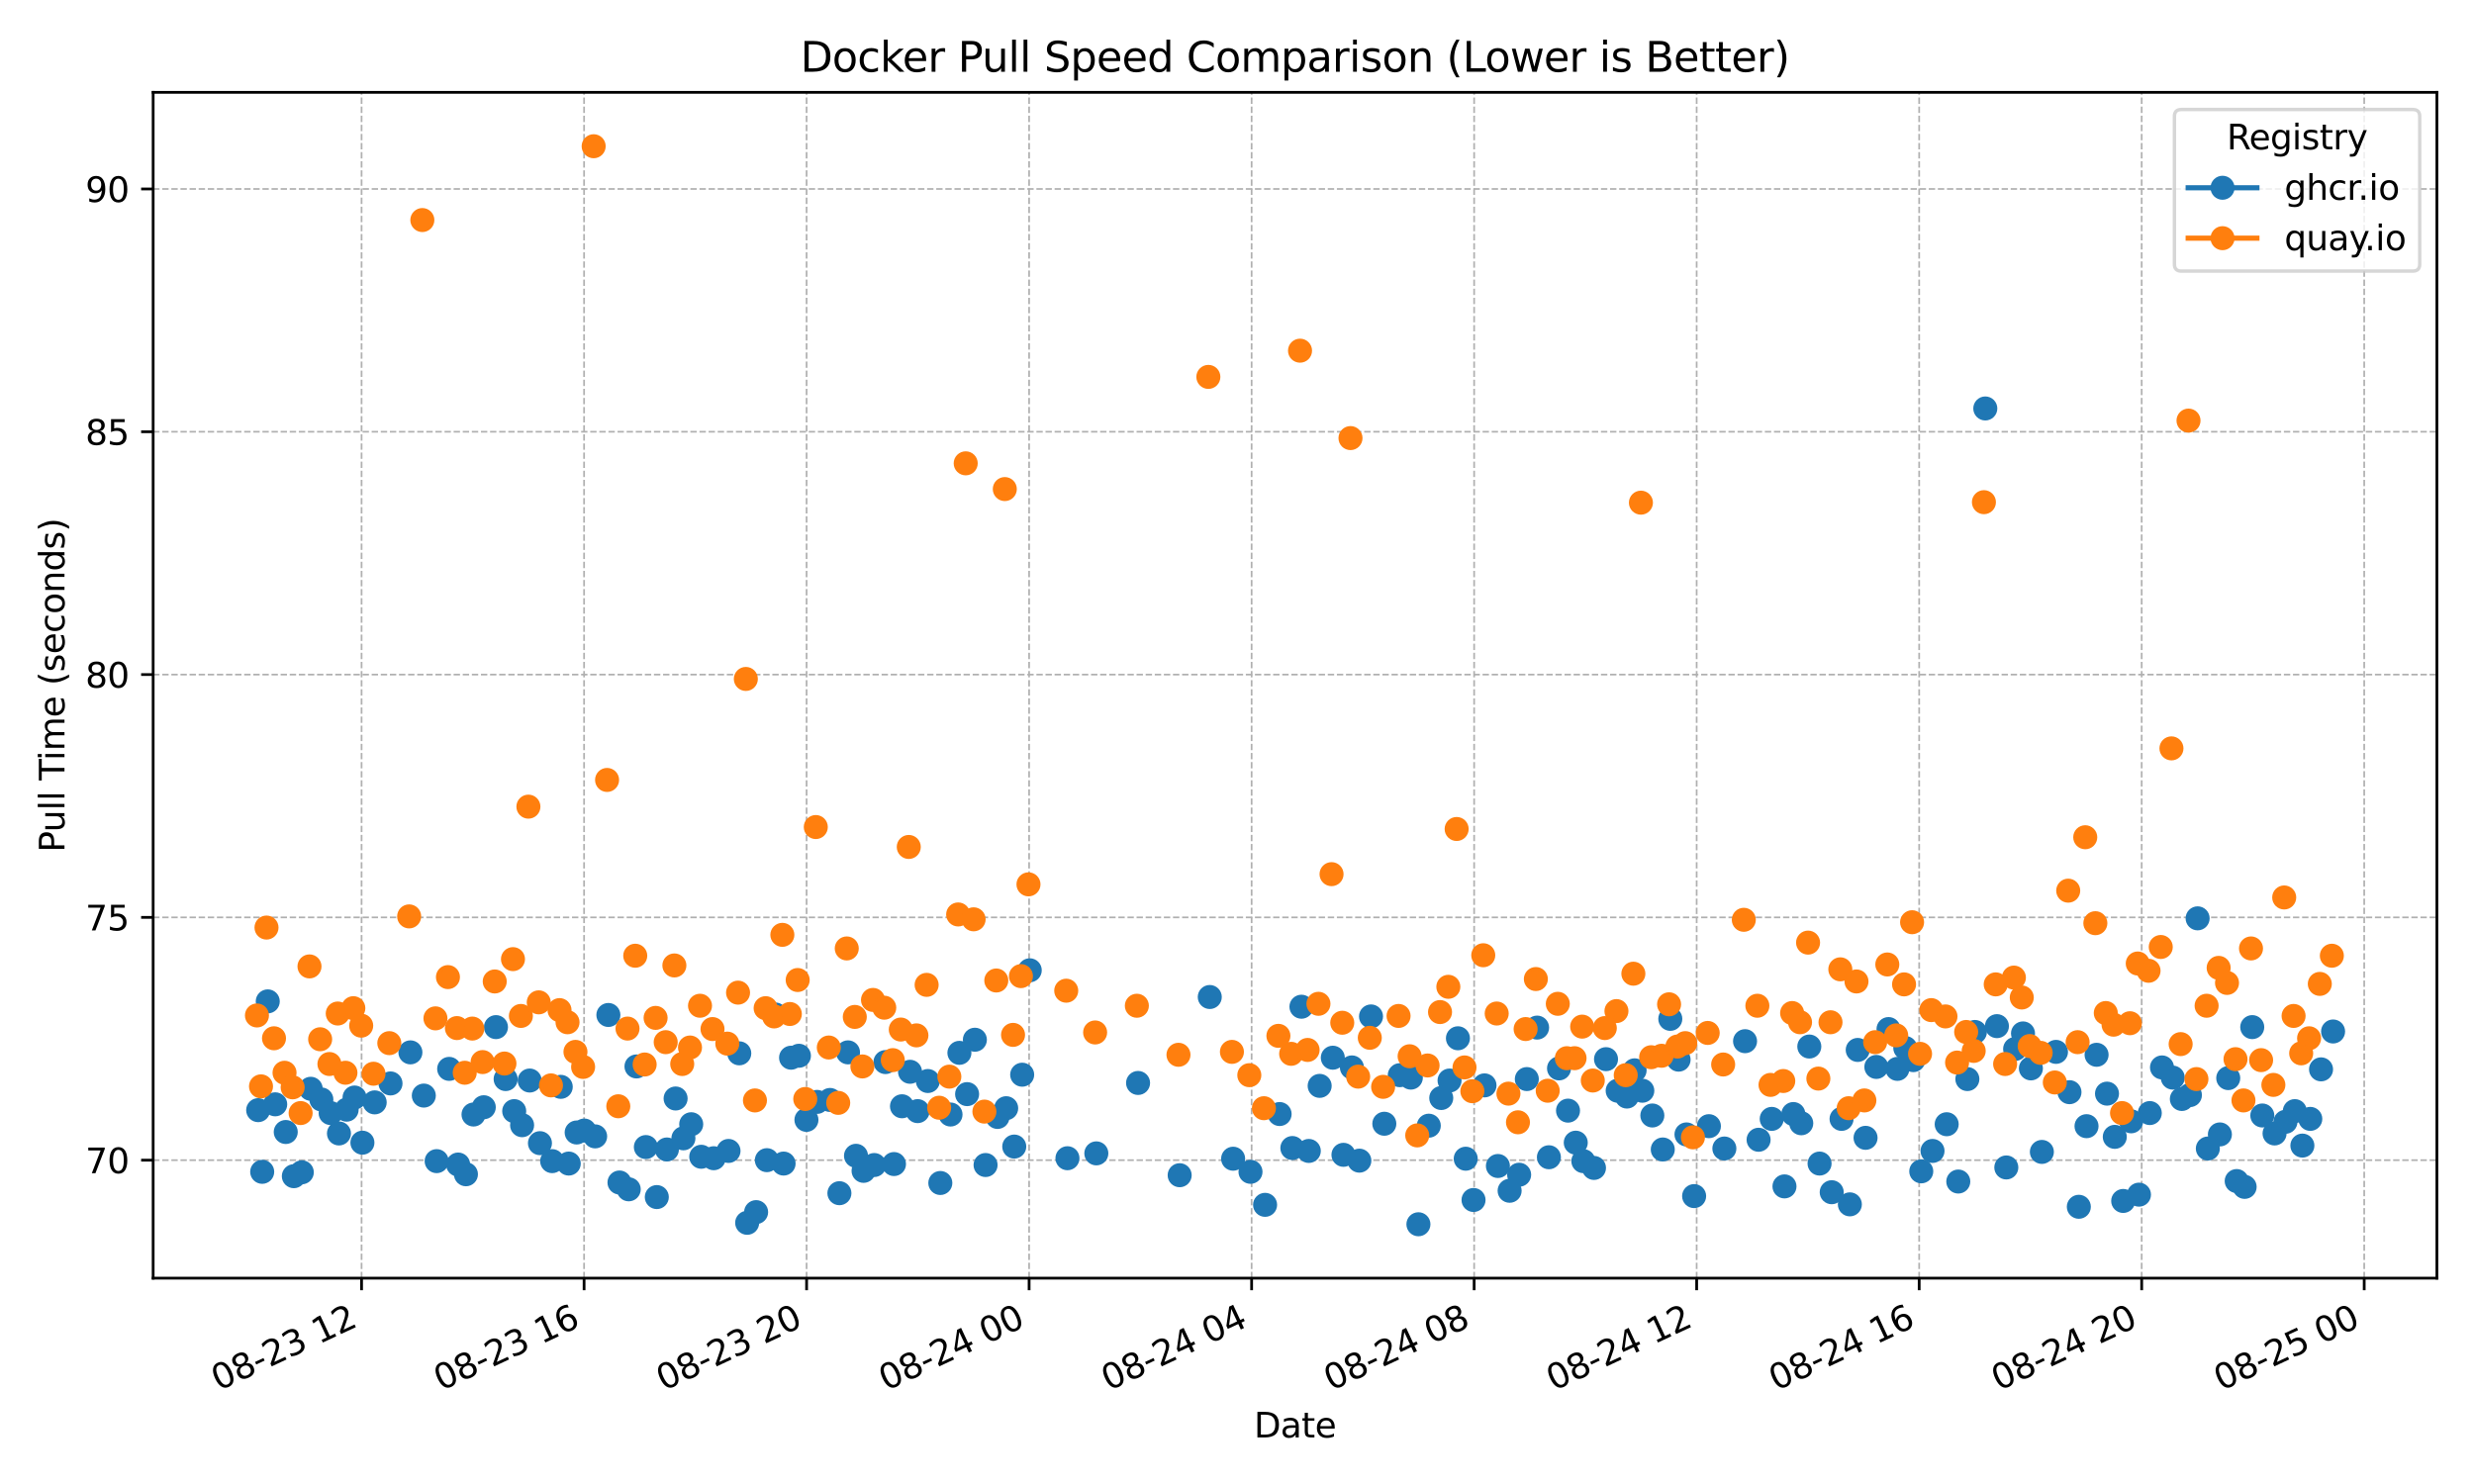 <?xml version="1.0" encoding="utf-8" standalone="no"?>
<!DOCTYPE svg PUBLIC "-//W3C//DTD SVG 1.1//EN"
  "http://www.w3.org/Graphics/SVG/1.1/DTD/svg11.dtd">
<svg xmlns:xlink="http://www.w3.org/1999/xlink" width="720pt" height="432pt" viewBox="0 0 720 432" xmlns="http://www.w3.org/2000/svg" version="1.1">
 <defs>
  <style type="text/css">*{stroke-linejoin: round; stroke-linecap: butt}</style>
 </defs>
 <g id="figure_1">
  <g id="patch_1">
   <path d="M 0 432 
L 720 432 
L 720 0 
L 0 0 
z
" style="fill: #ffffff"/>
  </g>
  <g id="axes_1">
   <g id="patch_2">
    <path d="M 44.57 372.081 
L 709.2 372.081 
L 709.2 26.88 
L 44.57 26.88 
z
" style="fill: #ffffff"/>
   </g>
   <g id="matplotlib.axis_1">
    <g id="xtick_1">
     <g id="line2d_1">
      <path d="M 105.226 372.081 
L 105.226 26.88 
" clip-path="url(#pb2bdeb700e)" style="fill: none; stroke-dasharray: 1.85,0.8; stroke-dashoffset: 0; stroke: #b0b0b0; stroke-width: 0.5"/>
     </g>
     <g id="line2d_2">
      <defs>
       <path id="m2c7897b345" d="M 0 0 
L 0 3.5 
" style="stroke: #000000; stroke-width: 0.8"/>
      </defs>
      <g>
       <use xlink:href="#m2c7897b345" x="105.226" y="372.081" style="stroke: #000000; stroke-width: 0.8"/>
      </g>
     </g>
     <g id="text_1">
      <!-- 08-23 12 -->
      <g transform="translate(63.598 404.969) rotate(-25) scale(0.1 -0.1)">
       <defs>
        <path id="DejaVuSans-30" d="M 2034 4250 
Q 1547 4250 1301 3770 
Q 1056 3291 1056 2328 
Q 1056 1369 1301 889 
Q 1547 409 2034 409 
Q 2525 409 2770 889 
Q 3016 1369 3016 2328 
Q 3016 3291 2770 3770 
Q 2525 4250 2034 4250 
z
M 2034 4750 
Q 2819 4750 3233 4129 
Q 3647 3509 3647 2328 
Q 3647 1150 3233 529 
Q 2819 -91 2034 -91 
Q 1250 -91 836 529 
Q 422 1150 422 2328 
Q 422 3509 836 4129 
Q 1250 4750 2034 4750 
z
" transform="scale(0.016)"/>
        <path id="DejaVuSans-38" d="M 2034 2216 
Q 1584 2216 1326 1975 
Q 1069 1734 1069 1313 
Q 1069 891 1326 650 
Q 1584 409 2034 409 
Q 2484 409 2743 651 
Q 3003 894 3003 1313 
Q 3003 1734 2745 1975 
Q 2488 2216 2034 2216 
z
M 1403 2484 
Q 997 2584 770 2862 
Q 544 3141 544 3541 
Q 544 4100 942 4425 
Q 1341 4750 2034 4750 
Q 2731 4750 3128 4425 
Q 3525 4100 3525 3541 
Q 3525 3141 3298 2862 
Q 3072 2584 2669 2484 
Q 3125 2378 3379 2068 
Q 3634 1759 3634 1313 
Q 3634 634 3220 271 
Q 2806 -91 2034 -91 
Q 1263 -91 848 271 
Q 434 634 434 1313 
Q 434 1759 690 2068 
Q 947 2378 1403 2484 
z
M 1172 3481 
Q 1172 3119 1398 2916 
Q 1625 2713 2034 2713 
Q 2441 2713 2670 2916 
Q 2900 3119 2900 3481 
Q 2900 3844 2670 4047 
Q 2441 4250 2034 4250 
Q 1625 4250 1398 4047 
Q 1172 3844 1172 3481 
z
" transform="scale(0.016)"/>
        <path id="DejaVuSans-2d" d="M 313 2009 
L 1997 2009 
L 1997 1497 
L 313 1497 
L 313 2009 
z
" transform="scale(0.016)"/>
        <path id="DejaVuSans-32" d="M 1228 531 
L 3431 531 
L 3431 0 
L 469 0 
L 469 531 
Q 828 903 1448 1529 
Q 2069 2156 2228 2338 
Q 2531 2678 2651 2914 
Q 2772 3150 2772 3378 
Q 2772 3750 2511 3984 
Q 2250 4219 1831 4219 
Q 1534 4219 1204 4116 
Q 875 4013 500 3803 
L 500 4441 
Q 881 4594 1212 4672 
Q 1544 4750 1819 4750 
Q 2544 4750 2975 4387 
Q 3406 4025 3406 3419 
Q 3406 3131 3298 2873 
Q 3191 2616 2906 2266 
Q 2828 2175 2409 1742 
Q 1991 1309 1228 531 
z
" transform="scale(0.016)"/>
        <path id="DejaVuSans-33" d="M 2597 2516 
Q 3050 2419 3304 2112 
Q 3559 1806 3559 1356 
Q 3559 666 3084 287 
Q 2609 -91 1734 -91 
Q 1441 -91 1130 -33 
Q 819 25 488 141 
L 488 750 
Q 750 597 1062 519 
Q 1375 441 1716 441 
Q 2309 441 2620 675 
Q 2931 909 2931 1356 
Q 2931 1769 2642 2001 
Q 2353 2234 1838 2234 
L 1294 2234 
L 1294 2753 
L 1863 2753 
Q 2328 2753 2575 2939 
Q 2822 3125 2822 3475 
Q 2822 3834 2567 4026 
Q 2313 4219 1838 4219 
Q 1578 4219 1281 4162 
Q 984 4106 628 3988 
L 628 4550 
Q 988 4650 1302 4700 
Q 1616 4750 1894 4750 
Q 2613 4750 3031 4423 
Q 3450 4097 3450 3541 
Q 3450 3153 3228 2886 
Q 3006 2619 2597 2516 
z
" transform="scale(0.016)"/>
        <path id="DejaVuSans-20" transform="scale(0.016)"/>
        <path id="DejaVuSans-31" d="M 794 531 
L 1825 531 
L 1825 4091 
L 703 3866 
L 703 4441 
L 1819 4666 
L 2450 4666 
L 2450 531 
L 3481 531 
L 3481 0 
L 794 0 
L 794 531 
z
" transform="scale(0.016)"/>
       </defs>
       <use xlink:href="#DejaVuSans-30"/>
       <use xlink:href="#DejaVuSans-38" transform="translate(63.623 0)"/>
       <use xlink:href="#DejaVuSans-2d" transform="translate(127.246 0)"/>
       <use xlink:href="#DejaVuSans-32" transform="translate(163.33 0)"/>
       <use xlink:href="#DejaVuSans-33" transform="translate(226.953 0)"/>
       <use xlink:href="#DejaVuSans-20" transform="translate(290.576 0)"/>
       <use xlink:href="#DejaVuSans-31" transform="translate(322.363 0)"/>
       <use xlink:href="#DejaVuSans-32" transform="translate(385.986 0)"/>
      </g>
     </g>
    </g>
    <g id="xtick_2">
     <g id="line2d_3">
      <path d="M 169.984 372.081 
L 169.984 26.88 
" clip-path="url(#pb2bdeb700e)" style="fill: none; stroke-dasharray: 1.85,0.8; stroke-dashoffset: 0; stroke: #b0b0b0; stroke-width: 0.5"/>
     </g>
     <g id="line2d_4">
      <g>
       <use xlink:href="#m2c7897b345" x="169.984" y="372.081" style="stroke: #000000; stroke-width: 0.8"/>
      </g>
     </g>
     <g id="text_2">
      <!-- 08-23 16 -->
      <g transform="translate(128.356 404.969) rotate(-25) scale(0.1 -0.1)">
       <defs>
        <path id="DejaVuSans-36" d="M 2113 2584 
Q 1688 2584 1439 2293 
Q 1191 2003 1191 1497 
Q 1191 994 1439 701 
Q 1688 409 2113 409 
Q 2538 409 2786 701 
Q 3034 994 3034 1497 
Q 3034 2003 2786 2293 
Q 2538 2584 2113 2584 
z
M 3366 4563 
L 3366 3988 
Q 3128 4100 2886 4159 
Q 2644 4219 2406 4219 
Q 1781 4219 1451 3797 
Q 1122 3375 1075 2522 
Q 1259 2794 1537 2939 
Q 1816 3084 2150 3084 
Q 2853 3084 3261 2657 
Q 3669 2231 3669 1497 
Q 3669 778 3244 343 
Q 2819 -91 2113 -91 
Q 1303 -91 875 529 
Q 447 1150 447 2328 
Q 447 3434 972 4092 
Q 1497 4750 2381 4750 
Q 2619 4750 2861 4703 
Q 3103 4656 3366 4563 
z
" transform="scale(0.016)"/>
       </defs>
       <use xlink:href="#DejaVuSans-30"/>
       <use xlink:href="#DejaVuSans-38" transform="translate(63.623 0)"/>
       <use xlink:href="#DejaVuSans-2d" transform="translate(127.246 0)"/>
       <use xlink:href="#DejaVuSans-32" transform="translate(163.33 0)"/>
       <use xlink:href="#DejaVuSans-33" transform="translate(226.953 0)"/>
       <use xlink:href="#DejaVuSans-20" transform="translate(290.576 0)"/>
       <use xlink:href="#DejaVuSans-31" transform="translate(322.363 0)"/>
       <use xlink:href="#DejaVuSans-36" transform="translate(385.986 0)"/>
      </g>
     </g>
    </g>
    <g id="xtick_3">
     <g id="line2d_5">
      <path d="M 234.741 372.081 
L 234.741 26.88 
" clip-path="url(#pb2bdeb700e)" style="fill: none; stroke-dasharray: 1.85,0.8; stroke-dashoffset: 0; stroke: #b0b0b0; stroke-width: 0.5"/>
     </g>
     <g id="line2d_6">
      <g>
       <use xlink:href="#m2c7897b345" x="234.741" y="372.081" style="stroke: #000000; stroke-width: 0.8"/>
      </g>
     </g>
     <g id="text_3">
      <!-- 08-23 20 -->
      <g transform="translate(193.114 404.969) rotate(-25) scale(0.1 -0.1)">
       <use xlink:href="#DejaVuSans-30"/>
       <use xlink:href="#DejaVuSans-38" transform="translate(63.623 0)"/>
       <use xlink:href="#DejaVuSans-2d" transform="translate(127.246 0)"/>
       <use xlink:href="#DejaVuSans-32" transform="translate(163.33 0)"/>
       <use xlink:href="#DejaVuSans-33" transform="translate(226.953 0)"/>
       <use xlink:href="#DejaVuSans-20" transform="translate(290.576 0)"/>
       <use xlink:href="#DejaVuSans-32" transform="translate(322.363 0)"/>
       <use xlink:href="#DejaVuSans-30" transform="translate(385.986 0)"/>
      </g>
     </g>
    </g>
    <g id="xtick_4">
     <g id="line2d_7">
      <path d="M 299.499 372.081 
L 299.499 26.88 
" clip-path="url(#pb2bdeb700e)" style="fill: none; stroke-dasharray: 1.85,0.8; stroke-dashoffset: 0; stroke: #b0b0b0; stroke-width: 0.5"/>
     </g>
     <g id="line2d_8">
      <g>
       <use xlink:href="#m2c7897b345" x="299.499" y="372.081" style="stroke: #000000; stroke-width: 0.8"/>
      </g>
     </g>
     <g id="text_4">
      <!-- 08-24 00 -->
      <g transform="translate(257.872 404.969) rotate(-25) scale(0.1 -0.1)">
       <defs>
        <path id="DejaVuSans-34" d="M 2419 4116 
L 825 1625 
L 2419 1625 
L 2419 4116 
z
M 2253 4666 
L 3047 4666 
L 3047 1625 
L 3713 1625 
L 3713 1100 
L 3047 1100 
L 3047 0 
L 2419 0 
L 2419 1100 
L 313 1100 
L 313 1709 
L 2253 4666 
z
" transform="scale(0.016)"/>
       </defs>
       <use xlink:href="#DejaVuSans-30"/>
       <use xlink:href="#DejaVuSans-38" transform="translate(63.623 0)"/>
       <use xlink:href="#DejaVuSans-2d" transform="translate(127.246 0)"/>
       <use xlink:href="#DejaVuSans-32" transform="translate(163.33 0)"/>
       <use xlink:href="#DejaVuSans-34" transform="translate(226.953 0)"/>
       <use xlink:href="#DejaVuSans-20" transform="translate(290.576 0)"/>
       <use xlink:href="#DejaVuSans-30" transform="translate(322.363 0)"/>
       <use xlink:href="#DejaVuSans-30" transform="translate(385.986 0)"/>
      </g>
     </g>
    </g>
    <g id="xtick_5">
     <g id="line2d_9">
      <path d="M 364.257 372.081 
L 364.257 26.88 
" clip-path="url(#pb2bdeb700e)" style="fill: none; stroke-dasharray: 1.85,0.8; stroke-dashoffset: 0; stroke: #b0b0b0; stroke-width: 0.5"/>
     </g>
     <g id="line2d_10">
      <g>
       <use xlink:href="#m2c7897b345" x="364.257" y="372.081" style="stroke: #000000; stroke-width: 0.8"/>
      </g>
     </g>
     <g id="text_5">
      <!-- 08-24 04 -->
      <g transform="translate(322.63 404.969) rotate(-25) scale(0.1 -0.1)">
       <use xlink:href="#DejaVuSans-30"/>
       <use xlink:href="#DejaVuSans-38" transform="translate(63.623 0)"/>
       <use xlink:href="#DejaVuSans-2d" transform="translate(127.246 0)"/>
       <use xlink:href="#DejaVuSans-32" transform="translate(163.33 0)"/>
       <use xlink:href="#DejaVuSans-34" transform="translate(226.953 0)"/>
       <use xlink:href="#DejaVuSans-20" transform="translate(290.576 0)"/>
       <use xlink:href="#DejaVuSans-30" transform="translate(322.363 0)"/>
       <use xlink:href="#DejaVuSans-34" transform="translate(385.986 0)"/>
      </g>
     </g>
    </g>
    <g id="xtick_6">
     <g id="line2d_11">
      <path d="M 429.015 372.081 
L 429.015 26.88 
" clip-path="url(#pb2bdeb700e)" style="fill: none; stroke-dasharray: 1.85,0.8; stroke-dashoffset: 0; stroke: #b0b0b0; stroke-width: 0.5"/>
     </g>
     <g id="line2d_12">
      <g>
       <use xlink:href="#m2c7897b345" x="429.015" y="372.081" style="stroke: #000000; stroke-width: 0.8"/>
      </g>
     </g>
     <g id="text_6">
      <!-- 08-24 08 -->
      <g transform="translate(387.388 404.969) rotate(-25) scale(0.1 -0.1)">
       <use xlink:href="#DejaVuSans-30"/>
       <use xlink:href="#DejaVuSans-38" transform="translate(63.623 0)"/>
       <use xlink:href="#DejaVuSans-2d" transform="translate(127.246 0)"/>
       <use xlink:href="#DejaVuSans-32" transform="translate(163.33 0)"/>
       <use xlink:href="#DejaVuSans-34" transform="translate(226.953 0)"/>
       <use xlink:href="#DejaVuSans-20" transform="translate(290.576 0)"/>
       <use xlink:href="#DejaVuSans-30" transform="translate(322.363 0)"/>
       <use xlink:href="#DejaVuSans-38" transform="translate(385.986 0)"/>
      </g>
     </g>
    </g>
    <g id="xtick_7">
     <g id="line2d_13">
      <path d="M 493.773 372.081 
L 493.773 26.88 
" clip-path="url(#pb2bdeb700e)" style="fill: none; stroke-dasharray: 1.85,0.8; stroke-dashoffset: 0; stroke: #b0b0b0; stroke-width: 0.5"/>
     </g>
     <g id="line2d_14">
      <g>
       <use xlink:href="#m2c7897b345" x="493.773" y="372.081" style="stroke: #000000; stroke-width: 0.8"/>
      </g>
     </g>
     <g id="text_7">
      <!-- 08-24 12 -->
      <g transform="translate(452.146 404.969) rotate(-25) scale(0.1 -0.1)">
       <use xlink:href="#DejaVuSans-30"/>
       <use xlink:href="#DejaVuSans-38" transform="translate(63.623 0)"/>
       <use xlink:href="#DejaVuSans-2d" transform="translate(127.246 0)"/>
       <use xlink:href="#DejaVuSans-32" transform="translate(163.33 0)"/>
       <use xlink:href="#DejaVuSans-34" transform="translate(226.953 0)"/>
       <use xlink:href="#DejaVuSans-20" transform="translate(290.576 0)"/>
       <use xlink:href="#DejaVuSans-31" transform="translate(322.363 0)"/>
       <use xlink:href="#DejaVuSans-32" transform="translate(385.986 0)"/>
      </g>
     </g>
    </g>
    <g id="xtick_8">
     <g id="line2d_15">
      <path d="M 558.531 372.081 
L 558.531 26.88 
" clip-path="url(#pb2bdeb700e)" style="fill: none; stroke-dasharray: 1.85,0.8; stroke-dashoffset: 0; stroke: #b0b0b0; stroke-width: 0.5"/>
     </g>
     <g id="line2d_16">
      <g>
       <use xlink:href="#m2c7897b345" x="558.531" y="372.081" style="stroke: #000000; stroke-width: 0.8"/>
      </g>
     </g>
     <g id="text_8">
      <!-- 08-24 16 -->
      <g transform="translate(516.904 404.969) rotate(-25) scale(0.1 -0.1)">
       <use xlink:href="#DejaVuSans-30"/>
       <use xlink:href="#DejaVuSans-38" transform="translate(63.623 0)"/>
       <use xlink:href="#DejaVuSans-2d" transform="translate(127.246 0)"/>
       <use xlink:href="#DejaVuSans-32" transform="translate(163.33 0)"/>
       <use xlink:href="#DejaVuSans-34" transform="translate(226.953 0)"/>
       <use xlink:href="#DejaVuSans-20" transform="translate(290.576 0)"/>
       <use xlink:href="#DejaVuSans-31" transform="translate(322.363 0)"/>
       <use xlink:href="#DejaVuSans-36" transform="translate(385.986 0)"/>
      </g>
     </g>
    </g>
    <g id="xtick_9">
     <g id="line2d_17">
      <path d="M 623.289 372.081 
L 623.289 26.88 
" clip-path="url(#pb2bdeb700e)" style="fill: none; stroke-dasharray: 1.85,0.8; stroke-dashoffset: 0; stroke: #b0b0b0; stroke-width: 0.5"/>
     </g>
     <g id="line2d_18">
      <g>
       <use xlink:href="#m2c7897b345" x="623.289" y="372.081" style="stroke: #000000; stroke-width: 0.8"/>
      </g>
     </g>
     <g id="text_9">
      <!-- 08-24 20 -->
      <g transform="translate(581.661 404.969) rotate(-25) scale(0.1 -0.1)">
       <use xlink:href="#DejaVuSans-30"/>
       <use xlink:href="#DejaVuSans-38" transform="translate(63.623 0)"/>
       <use xlink:href="#DejaVuSans-2d" transform="translate(127.246 0)"/>
       <use xlink:href="#DejaVuSans-32" transform="translate(163.33 0)"/>
       <use xlink:href="#DejaVuSans-34" transform="translate(226.953 0)"/>
       <use xlink:href="#DejaVuSans-20" transform="translate(290.576 0)"/>
       <use xlink:href="#DejaVuSans-32" transform="translate(322.363 0)"/>
       <use xlink:href="#DejaVuSans-30" transform="translate(385.986 0)"/>
      </g>
     </g>
    </g>
    <g id="xtick_10">
     <g id="line2d_19">
      <path d="M 688.047 372.081 
L 688.047 26.88 
" clip-path="url(#pb2bdeb700e)" style="fill: none; stroke-dasharray: 1.85,0.8; stroke-dashoffset: 0; stroke: #b0b0b0; stroke-width: 0.5"/>
     </g>
     <g id="line2d_20">
      <g>
       <use xlink:href="#m2c7897b345" x="688.047" y="372.081" style="stroke: #000000; stroke-width: 0.8"/>
      </g>
     </g>
     <g id="text_10">
      <!-- 08-25 00 -->
      <g transform="translate(646.419 404.969) rotate(-25) scale(0.1 -0.1)">
       <defs>
        <path id="DejaVuSans-35" d="M 691 4666 
L 3169 4666 
L 3169 4134 
L 1269 4134 
L 1269 2991 
Q 1406 3038 1543 3061 
Q 1681 3084 1819 3084 
Q 2600 3084 3056 2656 
Q 3513 2228 3513 1497 
Q 3513 744 3044 326 
Q 2575 -91 1722 -91 
Q 1428 -91 1123 -41 
Q 819 9 494 109 
L 494 744 
Q 775 591 1075 516 
Q 1375 441 1709 441 
Q 2250 441 2565 725 
Q 2881 1009 2881 1497 
Q 2881 1984 2565 2268 
Q 2250 2553 1709 2553 
Q 1456 2553 1204 2497 
Q 953 2441 691 2322 
L 691 4666 
z
" transform="scale(0.016)"/>
       </defs>
       <use xlink:href="#DejaVuSans-30"/>
       <use xlink:href="#DejaVuSans-38" transform="translate(63.623 0)"/>
       <use xlink:href="#DejaVuSans-2d" transform="translate(127.246 0)"/>
       <use xlink:href="#DejaVuSans-32" transform="translate(163.33 0)"/>
       <use xlink:href="#DejaVuSans-35" transform="translate(226.953 0)"/>
       <use xlink:href="#DejaVuSans-20" transform="translate(290.576 0)"/>
       <use xlink:href="#DejaVuSans-30" transform="translate(322.363 0)"/>
       <use xlink:href="#DejaVuSans-30" transform="translate(385.986 0)"/>
      </g>
     </g>
    </g>
    <g id="text_11">
     <!-- Date -->
     <g transform="translate(364.934 418.452) scale(0.1 -0.1)">
      <defs>
       <path id="DejaVuSans-44" d="M 1259 4147 
L 1259 519 
L 2022 519 
Q 2988 519 3436 956 
Q 3884 1394 3884 2338 
Q 3884 3275 3436 3711 
Q 2988 4147 2022 4147 
L 1259 4147 
z
M 628 4666 
L 1925 4666 
Q 3281 4666 3915 4102 
Q 4550 3538 4550 2338 
Q 4550 1131 3912 565 
Q 3275 0 1925 0 
L 628 0 
L 628 4666 
z
" transform="scale(0.016)"/>
       <path id="DejaVuSans-61" d="M 2194 1759 
Q 1497 1759 1228 1600 
Q 959 1441 959 1056 
Q 959 750 1161 570 
Q 1363 391 1709 391 
Q 2188 391 2477 730 
Q 2766 1069 2766 1631 
L 2766 1759 
L 2194 1759 
z
M 3341 1997 
L 3341 0 
L 2766 0 
L 2766 531 
Q 2569 213 2275 61 
Q 1981 -91 1556 -91 
Q 1019 -91 701 211 
Q 384 513 384 1019 
Q 384 1609 779 1909 
Q 1175 2209 1959 2209 
L 2766 2209 
L 2766 2266 
Q 2766 2663 2505 2880 
Q 2244 3097 1772 3097 
Q 1472 3097 1187 3025 
Q 903 2953 641 2809 
L 641 3341 
Q 956 3463 1253 3523 
Q 1550 3584 1831 3584 
Q 2591 3584 2966 3190 
Q 3341 2797 3341 1997 
z
" transform="scale(0.016)"/>
       <path id="DejaVuSans-74" d="M 1172 4494 
L 1172 3500 
L 2356 3500 
L 2356 3053 
L 1172 3053 
L 1172 1153 
Q 1172 725 1289 603 
Q 1406 481 1766 481 
L 2356 481 
L 2356 0 
L 1766 0 
Q 1100 0 847 248 
Q 594 497 594 1153 
L 594 3053 
L 172 3053 
L 172 3500 
L 594 3500 
L 594 4494 
L 1172 4494 
z
" transform="scale(0.016)"/>
       <path id="DejaVuSans-65" d="M 3597 1894 
L 3597 1613 
L 953 1613 
Q 991 1019 1311 708 
Q 1631 397 2203 397 
Q 2534 397 2845 478 
Q 3156 559 3463 722 
L 3463 178 
Q 3153 47 2828 -22 
Q 2503 -91 2169 -91 
Q 1331 -91 842 396 
Q 353 884 353 1716 
Q 353 2575 817 3079 
Q 1281 3584 2069 3584 
Q 2775 3584 3186 3129 
Q 3597 2675 3597 1894 
z
M 3022 2063 
Q 3016 2534 2758 2815 
Q 2500 3097 2075 3097 
Q 1594 3097 1305 2825 
Q 1016 2553 972 2059 
L 3022 2063 
z
" transform="scale(0.016)"/>
      </defs>
      <use xlink:href="#DejaVuSans-44"/>
      <use xlink:href="#DejaVuSans-61" transform="translate(77.002 0)"/>
      <use xlink:href="#DejaVuSans-74" transform="translate(138.281 0)"/>
      <use xlink:href="#DejaVuSans-65" transform="translate(177.49 0)"/>
     </g>
    </g>
   </g>
   <g id="matplotlib.axis_2">
    <g id="ytick_1">
     <g id="line2d_21">
      <path d="M 44.57 337.73 
L 709.2 337.73 
" clip-path="url(#pb2bdeb700e)" style="fill: none; stroke-dasharray: 1.85,0.8; stroke-dashoffset: 0; stroke: #b0b0b0; stroke-width: 0.5"/>
     </g>
     <g id="line2d_22">
      <defs>
       <path id="m4de80efbc9" d="M 0 0 
L -3.5 0 
" style="stroke: #000000; stroke-width: 0.8"/>
      </defs>
      <g>
       <use xlink:href="#m4de80efbc9" x="44.57" y="337.73" style="stroke: #000000; stroke-width: 0.8"/>
      </g>
     </g>
     <g id="text_12">
      <!-- 70 -->
      <g transform="translate(24.845 341.529) scale(0.1 -0.1)">
       <defs>
        <path id="DejaVuSans-37" d="M 525 4666 
L 3525 4666 
L 3525 4397 
L 1831 0 
L 1172 0 
L 2766 4134 
L 525 4134 
L 525 4666 
z
" transform="scale(0.016)"/>
       </defs>
       <use xlink:href="#DejaVuSans-37"/>
       <use xlink:href="#DejaVuSans-30" transform="translate(63.623 0)"/>
      </g>
     </g>
    </g>
    <g id="ytick_2">
     <g id="line2d_23">
      <path d="M 44.57 267.05 
L 709.2 267.05 
" clip-path="url(#pb2bdeb700e)" style="fill: none; stroke-dasharray: 1.85,0.8; stroke-dashoffset: 0; stroke: #b0b0b0; stroke-width: 0.5"/>
     </g>
     <g id="line2d_24">
      <g>
       <use xlink:href="#m4de80efbc9" x="44.57" y="267.05" style="stroke: #000000; stroke-width: 0.8"/>
      </g>
     </g>
     <g id="text_13">
      <!-- 75 -->
      <g transform="translate(24.845 270.85) scale(0.1 -0.1)">
       <use xlink:href="#DejaVuSans-37"/>
       <use xlink:href="#DejaVuSans-35" transform="translate(63.623 0)"/>
      </g>
     </g>
    </g>
    <g id="ytick_3">
     <g id="line2d_25">
      <path d="M 44.57 196.37 
L 709.2 196.37 
" clip-path="url(#pb2bdeb700e)" style="fill: none; stroke-dasharray: 1.85,0.8; stroke-dashoffset: 0; stroke: #b0b0b0; stroke-width: 0.5"/>
     </g>
     <g id="line2d_26">
      <g>
       <use xlink:href="#m4de80efbc9" x="44.57" y="196.37" style="stroke: #000000; stroke-width: 0.8"/>
      </g>
     </g>
     <g id="text_14">
      <!-- 80 -->
      <g transform="translate(24.845 200.17) scale(0.1 -0.1)">
       <use xlink:href="#DejaVuSans-38"/>
       <use xlink:href="#DejaVuSans-30" transform="translate(63.623 0)"/>
      </g>
     </g>
    </g>
    <g id="ytick_4">
     <g id="line2d_27">
      <path d="M 44.57 125.691 
L 709.2 125.691 
" clip-path="url(#pb2bdeb700e)" style="fill: none; stroke-dasharray: 1.85,0.8; stroke-dashoffset: 0; stroke: #b0b0b0; stroke-width: 0.5"/>
     </g>
     <g id="line2d_28">
      <g>
       <use xlink:href="#m4de80efbc9" x="44.57" y="125.691" style="stroke: #000000; stroke-width: 0.8"/>
      </g>
     </g>
     <g id="text_15">
      <!-- 85 -->
      <g transform="translate(24.845 129.49) scale(0.1 -0.1)">
       <use xlink:href="#DejaVuSans-38"/>
       <use xlink:href="#DejaVuSans-35" transform="translate(63.623 0)"/>
      </g>
     </g>
    </g>
    <g id="ytick_5">
     <g id="line2d_29">
      <path d="M 44.57 55.011 
L 709.2 55.011 
" clip-path="url(#pb2bdeb700e)" style="fill: none; stroke-dasharray: 1.85,0.8; stroke-dashoffset: 0; stroke: #b0b0b0; stroke-width: 0.5"/>
     </g>
     <g id="line2d_30">
      <g>
       <use xlink:href="#m4de80efbc9" x="44.57" y="55.011" style="stroke: #000000; stroke-width: 0.8"/>
      </g>
     </g>
     <g id="text_16">
      <!-- 90 -->
      <g transform="translate(24.845 58.81) scale(0.1 -0.1)">
       <defs>
        <path id="DejaVuSans-39" d="M 703 97 
L 703 672 
Q 941 559 1184 500 
Q 1428 441 1663 441 
Q 2288 441 2617 861 
Q 2947 1281 2994 2138 
Q 2813 1869 2534 1725 
Q 2256 1581 1919 1581 
Q 1219 1581 811 2004 
Q 403 2428 403 3163 
Q 403 3881 828 4315 
Q 1253 4750 1959 4750 
Q 2769 4750 3195 4129 
Q 3622 3509 3622 2328 
Q 3622 1225 3098 567 
Q 2575 -91 1691 -91 
Q 1453 -91 1209 -44 
Q 966 3 703 97 
z
M 1959 2075 
Q 2384 2075 2632 2365 
Q 2881 2656 2881 3163 
Q 2881 3666 2632 3958 
Q 2384 4250 1959 4250 
Q 1534 4250 1286 3958 
Q 1038 3666 1038 3163 
Q 1038 2656 1286 2365 
Q 1534 2075 1959 2075 
z
" transform="scale(0.016)"/>
       </defs>
       <use xlink:href="#DejaVuSans-39"/>
       <use xlink:href="#DejaVuSans-30" transform="translate(63.623 0)"/>
      </g>
     </g>
    </g>
    <g id="text_17">
     <!-- Pull Time (seconds) -->
     <g transform="translate(18.765 248.105) rotate(-90) scale(0.1 -0.1)">
      <defs>
       <path id="DejaVuSans-50" d="M 1259 4147 
L 1259 2394 
L 2053 2394 
Q 2494 2394 2734 2622 
Q 2975 2850 2975 3272 
Q 2975 3691 2734 3919 
Q 2494 4147 2053 4147 
L 1259 4147 
z
M 628 4666 
L 2053 4666 
Q 2838 4666 3239 4311 
Q 3641 3956 3641 3272 
Q 3641 2581 3239 2228 
Q 2838 1875 2053 1875 
L 1259 1875 
L 1259 0 
L 628 0 
L 628 4666 
z
" transform="scale(0.016)"/>
       <path id="DejaVuSans-75" d="M 544 1381 
L 544 3500 
L 1119 3500 
L 1119 1403 
Q 1119 906 1312 657 
Q 1506 409 1894 409 
Q 2359 409 2629 706 
Q 2900 1003 2900 1516 
L 2900 3500 
L 3475 3500 
L 3475 0 
L 2900 0 
L 2900 538 
Q 2691 219 2414 64 
Q 2138 -91 1772 -91 
Q 1169 -91 856 284 
Q 544 659 544 1381 
z
M 1991 3584 
L 1991 3584 
z
" transform="scale(0.016)"/>
       <path id="DejaVuSans-6c" d="M 603 4863 
L 1178 4863 
L 1178 0 
L 603 0 
L 603 4863 
z
" transform="scale(0.016)"/>
       <path id="DejaVuSans-54" d="M -19 4666 
L 3928 4666 
L 3928 4134 
L 2272 4134 
L 2272 0 
L 1638 0 
L 1638 4134 
L -19 4134 
L -19 4666 
z
" transform="scale(0.016)"/>
       <path id="DejaVuSans-69" d="M 603 3500 
L 1178 3500 
L 1178 0 
L 603 0 
L 603 3500 
z
M 603 4863 
L 1178 4863 
L 1178 4134 
L 603 4134 
L 603 4863 
z
" transform="scale(0.016)"/>
       <path id="DejaVuSans-6d" d="M 3328 2828 
Q 3544 3216 3844 3400 
Q 4144 3584 4550 3584 
Q 5097 3584 5394 3201 
Q 5691 2819 5691 2113 
L 5691 0 
L 5113 0 
L 5113 2094 
Q 5113 2597 4934 2840 
Q 4756 3084 4391 3084 
Q 3944 3084 3684 2787 
Q 3425 2491 3425 1978 
L 3425 0 
L 2847 0 
L 2847 2094 
Q 2847 2600 2669 2842 
Q 2491 3084 2119 3084 
Q 1678 3084 1418 2786 
Q 1159 2488 1159 1978 
L 1159 0 
L 581 0 
L 581 3500 
L 1159 3500 
L 1159 2956 
Q 1356 3278 1631 3431 
Q 1906 3584 2284 3584 
Q 2666 3584 2933 3390 
Q 3200 3197 3328 2828 
z
" transform="scale(0.016)"/>
       <path id="DejaVuSans-28" d="M 1984 4856 
Q 1566 4138 1362 3434 
Q 1159 2731 1159 2009 
Q 1159 1288 1364 580 
Q 1569 -128 1984 -844 
L 1484 -844 
Q 1016 -109 783 600 
Q 550 1309 550 2009 
Q 550 2706 781 3412 
Q 1013 4119 1484 4856 
L 1984 4856 
z
" transform="scale(0.016)"/>
       <path id="DejaVuSans-73" d="M 2834 3397 
L 2834 2853 
Q 2591 2978 2328 3040 
Q 2066 3103 1784 3103 
Q 1356 3103 1142 2972 
Q 928 2841 928 2578 
Q 928 2378 1081 2264 
Q 1234 2150 1697 2047 
L 1894 2003 
Q 2506 1872 2764 1633 
Q 3022 1394 3022 966 
Q 3022 478 2636 193 
Q 2250 -91 1575 -91 
Q 1294 -91 989 -36 
Q 684 19 347 128 
L 347 722 
Q 666 556 975 473 
Q 1284 391 1588 391 
Q 1994 391 2212 530 
Q 2431 669 2431 922 
Q 2431 1156 2273 1281 
Q 2116 1406 1581 1522 
L 1381 1569 
Q 847 1681 609 1914 
Q 372 2147 372 2553 
Q 372 3047 722 3315 
Q 1072 3584 1716 3584 
Q 2034 3584 2315 3537 
Q 2597 3491 2834 3397 
z
" transform="scale(0.016)"/>
       <path id="DejaVuSans-63" d="M 3122 3366 
L 3122 2828 
Q 2878 2963 2633 3030 
Q 2388 3097 2138 3097 
Q 1578 3097 1268 2742 
Q 959 2388 959 1747 
Q 959 1106 1268 751 
Q 1578 397 2138 397 
Q 2388 397 2633 464 
Q 2878 531 3122 666 
L 3122 134 
Q 2881 22 2623 -34 
Q 2366 -91 2075 -91 
Q 1284 -91 818 406 
Q 353 903 353 1747 
Q 353 2603 823 3093 
Q 1294 3584 2113 3584 
Q 2378 3584 2631 3529 
Q 2884 3475 3122 3366 
z
" transform="scale(0.016)"/>
       <path id="DejaVuSans-6f" d="M 1959 3097 
Q 1497 3097 1228 2736 
Q 959 2375 959 1747 
Q 959 1119 1226 758 
Q 1494 397 1959 397 
Q 2419 397 2687 759 
Q 2956 1122 2956 1747 
Q 2956 2369 2687 2733 
Q 2419 3097 1959 3097 
z
M 1959 3584 
Q 2709 3584 3137 3096 
Q 3566 2609 3566 1747 
Q 3566 888 3137 398 
Q 2709 -91 1959 -91 
Q 1206 -91 779 398 
Q 353 888 353 1747 
Q 353 2609 779 3096 
Q 1206 3584 1959 3584 
z
" transform="scale(0.016)"/>
       <path id="DejaVuSans-6e" d="M 3513 2113 
L 3513 0 
L 2938 0 
L 2938 2094 
Q 2938 2591 2744 2837 
Q 2550 3084 2163 3084 
Q 1697 3084 1428 2787 
Q 1159 2491 1159 1978 
L 1159 0 
L 581 0 
L 581 3500 
L 1159 3500 
L 1159 2956 
Q 1366 3272 1645 3428 
Q 1925 3584 2291 3584 
Q 2894 3584 3203 3211 
Q 3513 2838 3513 2113 
z
" transform="scale(0.016)"/>
       <path id="DejaVuSans-64" d="M 2906 2969 
L 2906 4863 
L 3481 4863 
L 3481 0 
L 2906 0 
L 2906 525 
Q 2725 213 2448 61 
Q 2172 -91 1784 -91 
Q 1150 -91 751 415 
Q 353 922 353 1747 
Q 353 2572 751 3078 
Q 1150 3584 1784 3584 
Q 2172 3584 2448 3432 
Q 2725 3281 2906 2969 
z
M 947 1747 
Q 947 1113 1208 752 
Q 1469 391 1925 391 
Q 2381 391 2643 752 
Q 2906 1113 2906 1747 
Q 2906 2381 2643 2742 
Q 2381 3103 1925 3103 
Q 1469 3103 1208 2742 
Q 947 2381 947 1747 
z
" transform="scale(0.016)"/>
       <path id="DejaVuSans-29" d="M 513 4856 
L 1013 4856 
Q 1481 4119 1714 3412 
Q 1947 2706 1947 2009 
Q 1947 1309 1714 600 
Q 1481 -109 1013 -844 
L 513 -844 
Q 928 -128 1133 580 
Q 1338 1288 1338 2009 
Q 1338 2731 1133 3434 
Q 928 4138 513 4856 
z
" transform="scale(0.016)"/>
      </defs>
      <use xlink:href="#DejaVuSans-50"/>
      <use xlink:href="#DejaVuSans-75" transform="translate(58.553 0)"/>
      <use xlink:href="#DejaVuSans-6c" transform="translate(121.932 0)"/>
      <use xlink:href="#DejaVuSans-6c" transform="translate(149.715 0)"/>
      <use xlink:href="#DejaVuSans-20" transform="translate(177.498 0)"/>
      <use xlink:href="#DejaVuSans-54" transform="translate(209.285 0)"/>
      <use xlink:href="#DejaVuSans-69" transform="translate(267.244 0)"/>
      <use xlink:href="#DejaVuSans-6d" transform="translate(295.027 0)"/>
      <use xlink:href="#DejaVuSans-65" transform="translate(392.439 0)"/>
      <use xlink:href="#DejaVuSans-20" transform="translate(453.963 0)"/>
      <use xlink:href="#DejaVuSans-28" transform="translate(485.75 0)"/>
      <use xlink:href="#DejaVuSans-73" transform="translate(524.764 0)"/>
      <use xlink:href="#DejaVuSans-65" transform="translate(576.863 0)"/>
      <use xlink:href="#DejaVuSans-63" transform="translate(638.387 0)"/>
      <use xlink:href="#DejaVuSans-6f" transform="translate(693.367 0)"/>
      <use xlink:href="#DejaVuSans-6e" transform="translate(754.549 0)"/>
      <use xlink:href="#DejaVuSans-64" transform="translate(817.928 0)"/>
      <use xlink:href="#DejaVuSans-73" transform="translate(881.404 0)"/>
      <use xlink:href="#DejaVuSans-29" transform="translate(933.504 0)"/>
     </g>
    </g>
   </g>
   <g id="line2d_31">
    <path d="M 678.99 300.27 
" clip-path="url(#pb2bdeb700e)" style="fill: none; stroke: #1f77b4; stroke-width: 1.5; stroke-linecap: square"/>
    <defs>
     <path id="mf6135ffdc1" d="M 0 3 
C 0.796 3 1.559 2.684 2.121 2.121 
C 2.684 1.559 3 0.796 3 0 
C 3 -0.796 2.684 -1.559 2.121 -2.121 
C 1.559 -2.684 0.796 -3 0 -3 
C -0.796 -3 -1.559 -2.684 -2.121 -2.121 
C -2.684 -1.559 -3 -0.796 -3 0 
C -3 0.796 -2.684 1.559 -2.121 2.121 
C -1.559 2.684 -0.796 3 0 3 
z
" style="stroke: #1f77b4"/>
    </defs>
    <g clip-path="url(#pb2bdeb700e)">
     <use xlink:href="#mf6135ffdc1" x="75.136" y="323.17" style="fill: #1f77b4; stroke: #1f77b4"/>
     <use xlink:href="#mf6135ffdc1" x="76.305" y="341.123" style="fill: #1f77b4; stroke: #1f77b4"/>
     <use xlink:href="#mf6135ffdc1" x="77.924" y="291.506" style="fill: #1f77b4; stroke: #1f77b4"/>
     <use xlink:href="#mf6135ffdc1" x="80.092" y="321.474" style="fill: #1f77b4; stroke: #1f77b4"/>
     <use xlink:href="#mf6135ffdc1" x="83.159" y="329.531" style="fill: #1f77b4; stroke: #1f77b4"/>
     <use xlink:href="#mf6135ffdc1" x="85.515" y="342.395" style="fill: #1f77b4; stroke: #1f77b4"/>
     <use xlink:href="#mf6135ffdc1" x="87.831" y="341.264" style="fill: #1f77b4; stroke: #1f77b4"/>
     <use xlink:href="#mf6135ffdc1" x="90.426" y="316.95" style="fill: #1f77b4; stroke: #1f77b4"/>
     <use xlink:href="#mf6135ffdc1" x="93.524" y="320.06" style="fill: #1f77b4; stroke: #1f77b4"/>
     <use xlink:href="#mf6135ffdc1" x="96.223" y="324.018" style="fill: #1f77b4; stroke: #1f77b4"/>
     <use xlink:href="#mf6135ffdc1" x="98.646" y="329.955" style="fill: #1f77b4; stroke: #1f77b4"/>
     <use xlink:href="#mf6135ffdc1" x="100.881" y="323.029" style="fill: #1f77b4; stroke: #1f77b4"/>
     <use xlink:href="#mf6135ffdc1" x="103.184" y="319.495" style="fill: #1f77b4; stroke: #1f77b4"/>
     <use xlink:href="#mf6135ffdc1" x="105.473" y="332.641" style="fill: #1f77b4; stroke: #1f77b4"/>
     <use xlink:href="#mf6135ffdc1" x="109.044" y="320.908" style="fill: #1f77b4; stroke: #1f77b4"/>
     <use xlink:href="#mf6135ffdc1" x="113.649" y="315.395" style="fill: #1f77b4; stroke: #1f77b4"/>
     <use xlink:href="#mf6135ffdc1" x="119.441" y="306.348" style="fill: #1f77b4; stroke: #1f77b4"/>
     <use xlink:href="#mf6135ffdc1" x="123.34" y="318.929" style="fill: #1f77b4; stroke: #1f77b4"/>
     <use xlink:href="#mf6135ffdc1" x="127.077" y="338.013" style="fill: #1f77b4; stroke: #1f77b4"/>
     <use xlink:href="#mf6135ffdc1" x="130.72" y="311.155" style="fill: #1f77b4; stroke: #1f77b4"/>
     <use xlink:href="#mf6135ffdc1" x="133.328" y="339.003" style="fill: #1f77b4; stroke: #1f77b4"/>
     <use xlink:href="#mf6135ffdc1" x="135.599" y="341.83" style="fill: #1f77b4; stroke: #1f77b4"/>
     <use xlink:href="#mf6135ffdc1" x="137.807" y="324.442" style="fill: #1f77b4; stroke: #1f77b4"/>
     <use xlink:href="#mf6135ffdc1" x="140.793" y="322.322" style="fill: #1f77b4; stroke: #1f77b4"/>
     <use xlink:href="#mf6135ffdc1" x="144.341" y="298.998" style="fill: #1f77b4; stroke: #1f77b4"/>
     <use xlink:href="#mf6135ffdc1" x="147.156" y="314.123" style="fill: #1f77b4; stroke: #1f77b4"/>
     <use xlink:href="#mf6135ffdc1" x="149.648" y="323.453" style="fill: #1f77b4; stroke: #1f77b4"/>
     <use xlink:href="#mf6135ffdc1" x="151.946" y="327.552" style="fill: #1f77b4; stroke: #1f77b4"/>
     <use xlink:href="#mf6135ffdc1" x="154.154" y="314.547" style="fill: #1f77b4; stroke: #1f77b4"/>
     <use xlink:href="#mf6135ffdc1" x="157.14" y="332.783" style="fill: #1f77b4; stroke: #1f77b4"/>
     <use xlink:href="#mf6135ffdc1" x="160.693" y="338.013" style="fill: #1f77b4; stroke: #1f77b4"/>
     <use xlink:href="#mf6135ffdc1" x="163.193" y="316.385" style="fill: #1f77b4; stroke: #1f77b4"/>
     <use xlink:href="#mf6135ffdc1" x="165.522" y="338.72" style="fill: #1f77b4; stroke: #1f77b4"/>
     <use xlink:href="#mf6135ffdc1" x="167.825" y="329.673" style="fill: #1f77b4; stroke: #1f77b4"/>
     <use xlink:href="#mf6135ffdc1" x="170.051" y="329.107" style="fill: #1f77b4; stroke: #1f77b4"/>
     <use xlink:href="#mf6135ffdc1" x="173.203" y="330.804" style="fill: #1f77b4; stroke: #1f77b4"/>
     <use xlink:href="#mf6135ffdc1" x="177.053" y="295.464" style="fill: #1f77b4; stroke: #1f77b4"/>
     <use xlink:href="#mf6135ffdc1" x="180.286" y="344.233" style="fill: #1f77b4; stroke: #1f77b4"/>
     <use xlink:href="#mf6135ffdc1" x="182.976" y="346.212" style="fill: #1f77b4; stroke: #1f77b4"/>
     <use xlink:href="#mf6135ffdc1" x="185.233" y="310.448" style="fill: #1f77b4; stroke: #1f77b4"/>
     <use xlink:href="#mf6135ffdc1" x="187.963" y="333.914" style="fill: #1f77b4; stroke: #1f77b4"/>
     <use xlink:href="#mf6135ffdc1" x="191.147" y="348.474" style="fill: #1f77b4; stroke: #1f77b4"/>
     <use xlink:href="#mf6135ffdc1" x="194.088" y="334.62" style="fill: #1f77b4; stroke: #1f77b4"/>
     <use xlink:href="#mf6135ffdc1" x="196.62" y="319.778" style="fill: #1f77b4; stroke: #1f77b4"/>
     <use xlink:href="#mf6135ffdc1" x="198.891" y="331.369" style="fill: #1f77b4; stroke: #1f77b4"/>
     <use xlink:href="#mf6135ffdc1" x="201.162" y="327.27" style="fill: #1f77b4; stroke: #1f77b4"/>
     <use xlink:href="#mf6135ffdc1" x="204.08" y="336.741" style="fill: #1f77b4; stroke: #1f77b4"/>
     <use xlink:href="#mf6135ffdc1" x="207.71" y="337.165" style="fill: #1f77b4; stroke: #1f77b4"/>
     <use xlink:href="#mf6135ffdc1" x="212.018" y="335.044" style="fill: #1f77b4; stroke: #1f77b4"/>
     <use xlink:href="#mf6135ffdc1" x="215.148" y="306.631" style="fill: #1f77b4; stroke: #1f77b4"/>
     <use xlink:href="#mf6135ffdc1" x="217.446" y="355.966" style="fill: #1f77b4; stroke: #1f77b4"/>
     <use xlink:href="#mf6135ffdc1" x="220.049" y="352.856" style="fill: #1f77b4; stroke: #1f77b4"/>
     <use xlink:href="#mf6135ffdc1" x="223.175" y="337.73" style="fill: #1f77b4; stroke: #1f77b4"/>
     <use xlink:href="#mf6135ffdc1" x="225.635" y="295.322" style="fill: #1f77b4; stroke: #1f77b4"/>
     <use xlink:href="#mf6135ffdc1" x="228.045" y="338.72" style="fill: #1f77b4; stroke: #1f77b4"/>
     <use xlink:href="#mf6135ffdc1" x="230.222" y="307.903" style="fill: #1f77b4; stroke: #1f77b4"/>
     <use xlink:href="#mf6135ffdc1" x="232.506" y="307.338" style="fill: #1f77b4; stroke: #1f77b4"/>
     <use xlink:href="#mf6135ffdc1" x="234.696" y="325.997" style="fill: #1f77b4; stroke: #1f77b4"/>
     <use xlink:href="#mf6135ffdc1" x="237.786" y="320.767" style="fill: #1f77b4; stroke: #1f77b4"/>
     <use xlink:href="#mf6135ffdc1" x="241.555" y="320.202" style="fill: #1f77b4; stroke: #1f77b4"/>
     <use xlink:href="#mf6135ffdc1" x="244.289" y="347.343" style="fill: #1f77b4; stroke: #1f77b4"/>
     <use xlink:href="#mf6135ffdc1" x="246.794" y="306.348" style="fill: #1f77b4; stroke: #1f77b4"/>
     <use xlink:href="#mf6135ffdc1" x="249.119" y="336.458" style="fill: #1f77b4; stroke: #1f77b4"/>
     <use xlink:href="#mf6135ffdc1" x="251.322" y="340.84" style="fill: #1f77b4; stroke: #1f77b4"/>
     <use xlink:href="#mf6135ffdc1" x="254.421" y="339.144" style="fill: #1f77b4; stroke: #1f77b4"/>
     <use xlink:href="#mf6135ffdc1" x="257.69" y="309.176" style="fill: #1f77b4; stroke: #1f77b4"/>
     <use xlink:href="#mf6135ffdc1" x="260.172" y="338.861" style="fill: #1f77b4; stroke: #1f77b4"/>
     <use xlink:href="#mf6135ffdc1" x="262.502" y="322.039" style="fill: #1f77b4; stroke: #1f77b4"/>
     <use xlink:href="#mf6135ffdc1" x="264.845" y="312.003" style="fill: #1f77b4; stroke: #1f77b4"/>
     <use xlink:href="#mf6135ffdc1" x="267.057" y="323.453" style="fill: #1f77b4; stroke: #1f77b4"/>
     <use xlink:href="#mf6135ffdc1" x="270.03" y="314.689" style="fill: #1f77b4; stroke: #1f77b4"/>
     <use xlink:href="#mf6135ffdc1" x="273.659" y="344.374" style="fill: #1f77b4; stroke: #1f77b4"/>
     <use xlink:href="#mf6135ffdc1" x="276.627" y="324.442" style="fill: #1f77b4; stroke: #1f77b4"/>
     <use xlink:href="#mf6135ffdc1" x="279.213" y="306.49" style="fill: #1f77b4; stroke: #1f77b4"/>
     <use xlink:href="#mf6135ffdc1" x="281.453" y="318.505" style="fill: #1f77b4; stroke: #1f77b4"/>
     <use xlink:href="#mf6135ffdc1" x="283.715" y="302.673" style="fill: #1f77b4; stroke: #1f77b4"/>
     <use xlink:href="#mf6135ffdc1" x="286.827" y="339.144" style="fill: #1f77b4; stroke: #1f77b4"/>
     <use xlink:href="#mf6135ffdc1" x="290.307" y="325.149" style="fill: #1f77b4; stroke: #1f77b4"/>
     <use xlink:href="#mf6135ffdc1" x="292.826" y="322.605" style="fill: #1f77b4; stroke: #1f77b4"/>
     <use xlink:href="#mf6135ffdc1" x="295.173" y="333.772" style="fill: #1f77b4; stroke: #1f77b4"/>
     <use xlink:href="#mf6135ffdc1" x="297.48" y="312.851" style="fill: #1f77b4; stroke: #1f77b4"/>
     <use xlink:href="#mf6135ffdc1" x="299.684" y="282.459" style="fill: #1f77b4; stroke: #1f77b4"/>
     <use xlink:href="#mf6135ffdc1" x="310.657" y="337.165" style="fill: #1f77b4; stroke: #1f77b4"/>
     <use xlink:href="#mf6135ffdc1" x="319.062" y="335.751" style="fill: #1f77b4; stroke: #1f77b4"/>
     <use xlink:href="#mf6135ffdc1" x="331.208" y="315.254" style="fill: #1f77b4; stroke: #1f77b4"/>
     <use xlink:href="#mf6135ffdc1" x="343.314" y="342.112" style="fill: #1f77b4; stroke: #1f77b4"/>
     <use xlink:href="#mf6135ffdc1" x="352.075" y="290.233" style="fill: #1f77b4; stroke: #1f77b4"/>
     <use xlink:href="#mf6135ffdc1" x="358.874" y="337.306" style="fill: #1f77b4; stroke: #1f77b4"/>
     <use xlink:href="#mf6135ffdc1" x="363.929" y="341.123" style="fill: #1f77b4; stroke: #1f77b4"/>
     <use xlink:href="#mf6135ffdc1" x="368.174" y="350.735" style="fill: #1f77b4; stroke: #1f77b4"/>
     <use xlink:href="#mf6135ffdc1" x="372.401" y="324.301" style="fill: #1f77b4; stroke: #1f77b4"/>
     <use xlink:href="#mf6135ffdc1" x="376.112" y="334.196" style="fill: #1f77b4; stroke: #1f77b4"/>
     <use xlink:href="#mf6135ffdc1" x="378.756" y="293.061" style="fill: #1f77b4; stroke: #1f77b4"/>
     <use xlink:href="#mf6135ffdc1" x="380.896" y="335.044" style="fill: #1f77b4; stroke: #1f77b4"/>
     <use xlink:href="#mf6135ffdc1" x="384.058" y="316.102" style="fill: #1f77b4; stroke: #1f77b4"/>
     <use xlink:href="#mf6135ffdc1" x="387.88" y="307.903" style="fill: #1f77b4; stroke: #1f77b4"/>
     <use xlink:href="#mf6135ffdc1" x="390.983" y="336.175" style="fill: #1f77b4; stroke: #1f77b4"/>
     <use xlink:href="#mf6135ffdc1" x="393.439" y="310.731" style="fill: #1f77b4; stroke: #1f77b4"/>
     <use xlink:href="#mf6135ffdc1" x="395.606" y="337.872" style="fill: #1f77b4; stroke: #1f77b4"/>
     <use xlink:href="#mf6135ffdc1" x="399.002" y="295.888" style="fill: #1f77b4; stroke: #1f77b4"/>
     <use xlink:href="#mf6135ffdc1" x="402.874" y="327.128" style="fill: #1f77b4; stroke: #1f77b4"/>
     <use xlink:href="#mf6135ffdc1" x="407.371" y="312.992" style="fill: #1f77b4; stroke: #1f77b4"/>
     <use xlink:href="#mf6135ffdc1" x="410.591" y="313.699" style="fill: #1f77b4; stroke: #1f77b4"/>
     <use xlink:href="#mf6135ffdc1" x="412.799" y="356.39" style="fill: #1f77b4; stroke: #1f77b4"/>
     <use xlink:href="#mf6135ffdc1" x="415.816" y="327.694" style="fill: #1f77b4; stroke: #1f77b4"/>
     <use xlink:href="#mf6135ffdc1" x="419.441" y="319.636" style="fill: #1f77b4; stroke: #1f77b4"/>
     <use xlink:href="#mf6135ffdc1" x="421.86" y="314.547" style="fill: #1f77b4; stroke: #1f77b4"/>
     <use xlink:href="#mf6135ffdc1" x="424.298" y="302.249" style="fill: #1f77b4; stroke: #1f77b4"/>
     <use xlink:href="#mf6135ffdc1" x="426.564" y="337.306" style="fill: #1f77b4; stroke: #1f77b4"/>
     <use xlink:href="#mf6135ffdc1" x="428.84" y="349.322" style="fill: #1f77b4; stroke: #1f77b4"/>
     <use xlink:href="#mf6135ffdc1" x="432.028" y="315.961" style="fill: #1f77b4; stroke: #1f77b4"/>
     <use xlink:href="#mf6135ffdc1" x="435.932" y="339.427" style="fill: #1f77b4; stroke: #1f77b4"/>
     <use xlink:href="#mf6135ffdc1" x="439.34" y="346.636" style="fill: #1f77b4; stroke: #1f77b4"/>
     <use xlink:href="#mf6135ffdc1" x="442.111" y="341.971" style="fill: #1f77b4; stroke: #1f77b4"/>
     <use xlink:href="#mf6135ffdc1" x="444.346" y="314.123" style="fill: #1f77b4; stroke: #1f77b4"/>
     <use xlink:href="#mf6135ffdc1" x="447.336" y="299.139" style="fill: #1f77b4; stroke: #1f77b4"/>
     <use xlink:href="#mf6135ffdc1" x="450.772" y="336.882" style="fill: #1f77b4; stroke: #1f77b4"/>
     <use xlink:href="#mf6135ffdc1" x="453.718" y="311.013" style="fill: #1f77b4; stroke: #1f77b4"/>
     <use xlink:href="#mf6135ffdc1" x="456.335" y="323.312" style="fill: #1f77b4; stroke: #1f77b4"/>
     <use xlink:href="#mf6135ffdc1" x="458.588" y="332.641" style="fill: #1f77b4; stroke: #1f77b4"/>
     <use xlink:href="#mf6135ffdc1" x="460.8" y="338.013" style="fill: #1f77b4; stroke: #1f77b4"/>
     <use xlink:href="#mf6135ffdc1" x="463.89" y="339.992" style="fill: #1f77b4; stroke: #1f77b4"/>
     <use xlink:href="#mf6135ffdc1" x="467.393" y="308.327" style="fill: #1f77b4; stroke: #1f77b4"/>
     <use xlink:href="#mf6135ffdc1" x="470.784" y="317.516" style="fill: #1f77b4; stroke: #1f77b4"/>
     <use xlink:href="#mf6135ffdc1" x="473.478" y="319.212" style="fill: #1f77b4; stroke: #1f77b4"/>
     <use xlink:href="#mf6135ffdc1" x="475.713" y="311.579" style="fill: #1f77b4; stroke: #1f77b4"/>
     <use xlink:href="#mf6135ffdc1" x="477.957" y="317.516" style="fill: #1f77b4; stroke: #1f77b4"/>
     <use xlink:href="#mf6135ffdc1" x="480.875" y="324.725" style="fill: #1f77b4; stroke: #1f77b4"/>
     <use xlink:href="#mf6135ffdc1" x="483.911" y="334.62" style="fill: #1f77b4; stroke: #1f77b4"/>
     <use xlink:href="#mf6135ffdc1" x="486.101" y="296.595" style="fill: #1f77b4; stroke: #1f77b4"/>
     <use xlink:href="#mf6135ffdc1" x="488.516" y="308.469" style="fill: #1f77b4; stroke: #1f77b4"/>
     <use xlink:href="#mf6135ffdc1" x="490.814" y="330.238" style="fill: #1f77b4; stroke: #1f77b4"/>
     <use xlink:href="#mf6135ffdc1" x="493.035" y="348.191" style="fill: #1f77b4; stroke: #1f77b4"/>
     <use xlink:href="#mf6135ffdc1" x="497.339" y="327.835" style="fill: #1f77b4; stroke: #1f77b4"/>
     <use xlink:href="#mf6135ffdc1" x="501.836" y="334.338" style="fill: #1f77b4; stroke: #1f77b4"/>
     <use xlink:href="#mf6135ffdc1" x="507.858" y="303.097" style="fill: #1f77b4; stroke: #1f77b4"/>
     <use xlink:href="#mf6135ffdc1" x="511.797" y="331.793" style="fill: #1f77b4; stroke: #1f77b4"/>
     <use xlink:href="#mf6135ffdc1" x="515.615" y="325.715" style="fill: #1f77b4; stroke: #1f77b4"/>
     <use xlink:href="#mf6135ffdc1" x="519.33" y="345.364" style="fill: #1f77b4; stroke: #1f77b4"/>
     <use xlink:href="#mf6135ffdc1" x="521.911" y="324.301" style="fill: #1f77b4; stroke: #1f77b4"/>
     <use xlink:href="#mf6135ffdc1" x="524.214" y="326.987" style="fill: #1f77b4; stroke: #1f77b4"/>
     <use xlink:href="#mf6135ffdc1" x="526.557" y="304.652" style="fill: #1f77b4; stroke: #1f77b4"/>
     <use xlink:href="#mf6135ffdc1" x="529.543" y="338.72" style="fill: #1f77b4; stroke: #1f77b4"/>
     <use xlink:href="#mf6135ffdc1" x="533.077" y="347.06" style="fill: #1f77b4; stroke: #1f77b4"/>
     <use xlink:href="#mf6135ffdc1" x="535.942" y="325.715" style="fill: #1f77b4; stroke: #1f77b4"/>
     <use xlink:href="#mf6135ffdc1" x="538.357" y="350.594" style="fill: #1f77b4; stroke: #1f77b4"/>
     <use xlink:href="#mf6135ffdc1" x="540.646" y="305.642" style="fill: #1f77b4; stroke: #1f77b4"/>
     <use xlink:href="#mf6135ffdc1" x="542.926" y="331.228" style="fill: #1f77b4; stroke: #1f77b4"/>
     <use xlink:href="#mf6135ffdc1" x="546.069" y="310.589" style="fill: #1f77b4; stroke: #1f77b4"/>
     <use xlink:href="#mf6135ffdc1" x="549.613" y="299.563" style="fill: #1f77b4; stroke: #1f77b4"/>
     <use xlink:href="#mf6135ffdc1" x="552.194" y="311.155" style="fill: #1f77b4; stroke: #1f77b4"/>
     <use xlink:href="#mf6135ffdc1" x="554.488" y="305.076" style="fill: #1f77b4; stroke: #1f77b4"/>
     <use xlink:href="#mf6135ffdc1" x="556.831" y="308.61" style="fill: #1f77b4; stroke: #1f77b4"/>
     <use xlink:href="#mf6135ffdc1" x="559.138" y="340.982" style="fill: #1f77b4; stroke: #1f77b4"/>
     <use xlink:href="#mf6135ffdc1" x="562.416" y="335.044" style="fill: #1f77b4; stroke: #1f77b4"/>
     <use xlink:href="#mf6135ffdc1" x="566.536" y="327.27" style="fill: #1f77b4; stroke: #1f77b4"/>
     <use xlink:href="#mf6135ffdc1" x="569.913" y="343.95" style="fill: #1f77b4; stroke: #1f77b4"/>
     <use xlink:href="#mf6135ffdc1" x="572.557" y="314.123" style="fill: #1f77b4; stroke: #1f77b4"/>
     <use xlink:href="#mf6135ffdc1" x="574.747" y="300.411" style="fill: #1f77b4; stroke: #1f77b4"/>
     <use xlink:href="#mf6135ffdc1" x="577.774" y="118.905" style="fill: #1f77b4; stroke: #1f77b4"/>
     <use xlink:href="#mf6135ffdc1" x="581.16" y="298.715" style="fill: #1f77b4; stroke: #1f77b4"/>
     <use xlink:href="#mf6135ffdc1" x="583.89" y="339.851" style="fill: #1f77b4; stroke: #1f77b4"/>
     <use xlink:href="#mf6135ffdc1" x="586.458" y="305.359" style="fill: #1f77b4; stroke: #1f77b4"/>
     <use xlink:href="#mf6135ffdc1" x="588.747" y="300.835" style="fill: #1f77b4; stroke: #1f77b4"/>
     <use xlink:href="#mf6135ffdc1" x="591.045" y="311.013" style="fill: #1f77b4; stroke: #1f77b4"/>
     <use xlink:href="#mf6135ffdc1" x="594.238" y="335.327" style="fill: #1f77b4; stroke: #1f77b4"/>
     <use xlink:href="#mf6135ffdc1" x="598.348" y="306.207" style="fill: #1f77b4; stroke: #1f77b4"/>
     <use xlink:href="#mf6135ffdc1" x="602.274" y="317.94" style="fill: #1f77b4; stroke: #1f77b4"/>
     <use xlink:href="#mf6135ffdc1" x="604.995" y="351.301" style="fill: #1f77b4; stroke: #1f77b4"/>
     <use xlink:href="#mf6135ffdc1" x="607.234" y="327.835" style="fill: #1f77b4; stroke: #1f77b4"/>
     <use xlink:href="#mf6135ffdc1" x="610.162" y="307.055" style="fill: #1f77b4; stroke: #1f77b4"/>
     <use xlink:href="#mf6135ffdc1" x="613.193" y="318.364" style="fill: #1f77b4; stroke: #1f77b4"/>
     <use xlink:href="#mf6135ffdc1" x="615.459" y="330.945" style="fill: #1f77b4; stroke: #1f77b4"/>
     <use xlink:href="#mf6135ffdc1" x="617.906" y="349.604" style="fill: #1f77b4; stroke: #1f77b4"/>
     <use xlink:href="#mf6135ffdc1" x="620.217" y="326.421" style="fill: #1f77b4; stroke: #1f77b4"/>
     <use xlink:href="#mf6135ffdc1" x="622.497" y="347.767" style="fill: #1f77b4; stroke: #1f77b4"/>
     <use xlink:href="#mf6135ffdc1" x="625.645" y="324.018" style="fill: #1f77b4; stroke: #1f77b4"/>
     <use xlink:href="#mf6135ffdc1" x="629.198" y="310.731" style="fill: #1f77b4; stroke: #1f77b4"/>
     <use xlink:href="#mf6135ffdc1" x="632.328" y="313.699" style="fill: #1f77b4; stroke: #1f77b4"/>
     <use xlink:href="#mf6135ffdc1" x="634.977" y="319.919" style="fill: #1f77b4; stroke: #1f77b4"/>
     <use xlink:href="#mf6135ffdc1" x="637.324" y="318.788" style="fill: #1f77b4; stroke: #1f77b4"/>
     <use xlink:href="#mf6135ffdc1" x="639.568" y="267.333" style="fill: #1f77b4; stroke: #1f77b4"/>
     <use xlink:href="#mf6135ffdc1" x="642.541" y="334.338" style="fill: #1f77b4; stroke: #1f77b4"/>
     <use xlink:href="#mf6135ffdc1" x="646.048" y="330.238" style="fill: #1f77b4; stroke: #1f77b4"/>
     <use xlink:href="#mf6135ffdc1" x="648.477" y="313.84" style="fill: #1f77b4; stroke: #1f77b4"/>
     <use xlink:href="#mf6135ffdc1" x="650.937" y="343.809" style="fill: #1f77b4; stroke: #1f77b4"/>
     <use xlink:href="#mf6135ffdc1" x="653.248" y="345.505" style="fill: #1f77b4; stroke: #1f77b4"/>
     <use xlink:href="#mf6135ffdc1" x="655.461" y="298.998" style="fill: #1f77b4; stroke: #1f77b4"/>
     <use xlink:href="#mf6135ffdc1" x="658.393" y="324.725" style="fill: #1f77b4; stroke: #1f77b4"/>
     <use xlink:href="#mf6135ffdc1" x="661.959" y="329.955" style="fill: #1f77b4; stroke: #1f77b4"/>
     <use xlink:href="#mf6135ffdc1" x="665.13" y="326.563" style="fill: #1f77b4; stroke: #1f77b4"/>
     <use xlink:href="#mf6135ffdc1" x="667.85" y="323.453" style="fill: #1f77b4; stroke: #1f77b4"/>
     <use xlink:href="#mf6135ffdc1" x="670.054" y="333.489" style="fill: #1f77b4; stroke: #1f77b4"/>
     <use xlink:href="#mf6135ffdc1" x="672.356" y="325.715" style="fill: #1f77b4; stroke: #1f77b4"/>
     <use xlink:href="#mf6135ffdc1" x="675.486" y="311.296" style="fill: #1f77b4; stroke: #1f77b4"/>
     <use xlink:href="#mf6135ffdc1" x="678.99" y="300.27" style="fill: #1f77b4; stroke: #1f77b4"/>
    </g>
   </g>
   <g id="line2d_32">
    <path d="M 678.63 278.218 
" clip-path="url(#pb2bdeb700e)" style="fill: none; stroke: #ff7f0e; stroke-width: 1.5; stroke-linecap: square"/>
    <defs>
     <path id="mef0b77ebde" d="M 0 3 
C 0.796 3 1.559 2.684 2.121 2.121 
C 2.684 1.559 3 0.796 3 0 
C 3 -0.796 2.684 -1.559 2.121 -2.121 
C 1.559 -2.684 0.796 -3 0 -3 
C -0.796 -3 -1.559 -2.684 -2.121 -2.121 
C -2.684 -1.559 -3 -0.796 -3 0 
C -3 0.796 -2.684 1.559 -2.121 2.121 
C -1.559 2.684 -0.796 3 0 3 
z
" style="stroke: #ff7f0e"/>
    </defs>
    <g clip-path="url(#pb2bdeb700e)">
     <use xlink:href="#mef0b77ebde" x="74.78" y="295.605" style="fill: #ff7f0e; stroke: #ff7f0e"/>
     <use xlink:href="#mef0b77ebde" x="75.959" y="316.244" style="fill: #ff7f0e; stroke: #ff7f0e"/>
     <use xlink:href="#mef0b77ebde" x="77.56" y="270.019" style="fill: #ff7f0e; stroke: #ff7f0e"/>
     <use xlink:href="#mef0b77ebde" x="79.741" y="302.249" style="fill: #ff7f0e; stroke: #ff7f0e"/>
     <use xlink:href="#mef0b77ebde" x="82.808" y="312.285" style="fill: #ff7f0e; stroke: #ff7f0e"/>
     <use xlink:href="#mef0b77ebde" x="85.169" y="316.526" style="fill: #ff7f0e; stroke: #ff7f0e"/>
     <use xlink:href="#mef0b77ebde" x="87.489" y="324.018" style="fill: #ff7f0e; stroke: #ff7f0e"/>
     <use xlink:href="#mef0b77ebde" x="90.071" y="281.328" style="fill: #ff7f0e; stroke: #ff7f0e"/>
     <use xlink:href="#mef0b77ebde" x="93.173" y="302.532" style="fill: #ff7f0e; stroke: #ff7f0e"/>
     <use xlink:href="#mef0b77ebde" x="95.872" y="309.741" style="fill: #ff7f0e; stroke: #ff7f0e"/>
     <use xlink:href="#mef0b77ebde" x="98.291" y="295.04" style="fill: #ff7f0e; stroke: #ff7f0e"/>
     <use xlink:href="#mef0b77ebde" x="100.535" y="312.285" style="fill: #ff7f0e; stroke: #ff7f0e"/>
     <use xlink:href="#mef0b77ebde" x="102.829" y="293.485" style="fill: #ff7f0e; stroke: #ff7f0e"/>
     <use xlink:href="#mef0b77ebde" x="105.118" y="298.574" style="fill: #ff7f0e; stroke: #ff7f0e"/>
     <use xlink:href="#mef0b77ebde" x="108.697" y="312.568" style="fill: #ff7f0e; stroke: #ff7f0e"/>
     <use xlink:href="#mef0b77ebde" x="113.298" y="303.663" style="fill: #ff7f0e; stroke: #ff7f0e"/>
     <use xlink:href="#mef0b77ebde" x="119.077" y="266.768" style="fill: #ff7f0e; stroke: #ff7f0e"/>
     <use xlink:href="#mef0b77ebde" x="122.913" y="64.058" style="fill: #ff7f0e; stroke: #ff7f0e"/>
     <use xlink:href="#mef0b77ebde" x="126.726" y="296.453" style="fill: #ff7f0e; stroke: #ff7f0e"/>
     <use xlink:href="#mef0b77ebde" x="130.364" y="284.438" style="fill: #ff7f0e; stroke: #ff7f0e"/>
     <use xlink:href="#mef0b77ebde" x="132.973" y="299.28" style="fill: #ff7f0e; stroke: #ff7f0e"/>
     <use xlink:href="#mef0b77ebde" x="135.253" y="312.285" style="fill: #ff7f0e; stroke: #ff7f0e"/>
     <use xlink:href="#mef0b77ebde" x="137.456" y="299.422" style="fill: #ff7f0e; stroke: #ff7f0e"/>
     <use xlink:href="#mef0b77ebde" x="140.447" y="309.176" style="fill: #ff7f0e; stroke: #ff7f0e"/>
     <use xlink:href="#mef0b77ebde" x="143.981" y="285.71" style="fill: #ff7f0e; stroke: #ff7f0e"/>
     <use xlink:href="#mef0b77ebde" x="146.806" y="309.6" style="fill: #ff7f0e; stroke: #ff7f0e"/>
     <use xlink:href="#mef0b77ebde" x="149.288" y="279.207" style="fill: #ff7f0e; stroke: #ff7f0e"/>
     <use xlink:href="#mef0b77ebde" x="151.591" y="295.746" style="fill: #ff7f0e; stroke: #ff7f0e"/>
     <use xlink:href="#mef0b77ebde" x="153.781" y="234.82" style="fill: #ff7f0e; stroke: #ff7f0e"/>
     <use xlink:href="#mef0b77ebde" x="156.789" y="291.788" style="fill: #ff7f0e; stroke: #ff7f0e"/>
     <use xlink:href="#mef0b77ebde" x="160.346" y="315.961" style="fill: #ff7f0e; stroke: #ff7f0e"/>
     <use xlink:href="#mef0b77ebde" x="162.838" y="294.05" style="fill: #ff7f0e; stroke: #ff7f0e"/>
     <use xlink:href="#mef0b77ebde" x="165.167" y="297.584" style="fill: #ff7f0e; stroke: #ff7f0e"/>
     <use xlink:href="#mef0b77ebde" x="167.474" y="306.207" style="fill: #ff7f0e; stroke: #ff7f0e"/>
     <use xlink:href="#mef0b77ebde" x="169.7" y="310.589" style="fill: #ff7f0e; stroke: #ff7f0e"/>
     <use xlink:href="#mef0b77ebde" x="172.772" y="42.571" style="fill: #ff7f0e; stroke: #ff7f0e"/>
     <use xlink:href="#mef0b77ebde" x="176.675" y="227.046" style="fill: #ff7f0e; stroke: #ff7f0e"/>
     <use xlink:href="#mef0b77ebde" x="179.94" y="322.039" style="fill: #ff7f0e; stroke: #ff7f0e"/>
     <use xlink:href="#mef0b77ebde" x="182.625" y="299.422" style="fill: #ff7f0e; stroke: #ff7f0e"/>
     <use xlink:href="#mef0b77ebde" x="184.873" y="278.218" style="fill: #ff7f0e; stroke: #ff7f0e"/>
     <use xlink:href="#mef0b77ebde" x="187.612" y="309.882" style="fill: #ff7f0e; stroke: #ff7f0e"/>
     <use xlink:href="#mef0b77ebde" x="190.796" y="296.312" style="fill: #ff7f0e; stroke: #ff7f0e"/>
     <use xlink:href="#mef0b77ebde" x="193.737" y="303.38" style="fill: #ff7f0e; stroke: #ff7f0e"/>
     <use xlink:href="#mef0b77ebde" x="196.26" y="281.045" style="fill: #ff7f0e; stroke: #ff7f0e"/>
     <use xlink:href="#mef0b77ebde" x="198.544" y="309.741" style="fill: #ff7f0e; stroke: #ff7f0e"/>
     <use xlink:href="#mef0b77ebde" x="200.811" y="304.935" style="fill: #ff7f0e; stroke: #ff7f0e"/>
     <use xlink:href="#mef0b77ebde" x="203.725" y="292.778" style="fill: #ff7f0e; stroke: #ff7f0e"/>
     <use xlink:href="#mef0b77ebde" x="207.359" y="299.563" style="fill: #ff7f0e; stroke: #ff7f0e"/>
     <use xlink:href="#mef0b77ebde" x="211.667" y="303.804" style="fill: #ff7f0e; stroke: #ff7f0e"/>
     <use xlink:href="#mef0b77ebde" x="214.792" y="288.961" style="fill: #ff7f0e; stroke: #ff7f0e"/>
     <use xlink:href="#mef0b77ebde" x="217.059" y="197.643" style="fill: #ff7f0e; stroke: #ff7f0e"/>
     <use xlink:href="#mef0b77ebde" x="219.708" y="320.343" style="fill: #ff7f0e; stroke: #ff7f0e"/>
     <use xlink:href="#mef0b77ebde" x="222.82" y="293.485" style="fill: #ff7f0e; stroke: #ff7f0e"/>
     <use xlink:href="#mef0b77ebde" x="225.284" y="295.888" style="fill: #ff7f0e; stroke: #ff7f0e"/>
     <use xlink:href="#mef0b77ebde" x="227.686" y="272.139" style="fill: #ff7f0e; stroke: #ff7f0e"/>
     <use xlink:href="#mef0b77ebde" x="229.867" y="295.181" style="fill: #ff7f0e; stroke: #ff7f0e"/>
     <use xlink:href="#mef0b77ebde" x="232.147" y="285.286" style="fill: #ff7f0e; stroke: #ff7f0e"/>
     <use xlink:href="#mef0b77ebde" x="234.35" y="319.919" style="fill: #ff7f0e; stroke: #ff7f0e"/>
     <use xlink:href="#mef0b77ebde" x="237.417" y="240.757" style="fill: #ff7f0e; stroke: #ff7f0e"/>
     <use xlink:href="#mef0b77ebde" x="241.204" y="304.935" style="fill: #ff7f0e; stroke: #ff7f0e"/>
     <use xlink:href="#mef0b77ebde" x="243.942" y="321.05" style="fill: #ff7f0e; stroke: #ff7f0e"/>
     <use xlink:href="#mef0b77ebde" x="246.429" y="276.097" style="fill: #ff7f0e; stroke: #ff7f0e"/>
     <use xlink:href="#mef0b77ebde" x="248.768" y="296.029" style="fill: #ff7f0e; stroke: #ff7f0e"/>
     <use xlink:href="#mef0b77ebde" x="250.976" y="310.448" style="fill: #ff7f0e; stroke: #ff7f0e"/>
     <use xlink:href="#mef0b77ebde" x="254.065" y="291.082" style="fill: #ff7f0e; stroke: #ff7f0e"/>
     <use xlink:href="#mef0b77ebde" x="257.339" y="293.343" style="fill: #ff7f0e; stroke: #ff7f0e"/>
     <use xlink:href="#mef0b77ebde" x="259.826" y="308.61" style="fill: #ff7f0e; stroke: #ff7f0e"/>
     <use xlink:href="#mef0b77ebde" x="262.151" y="299.704" style="fill: #ff7f0e; stroke: #ff7f0e"/>
     <use xlink:href="#mef0b77ebde" x="264.476" y="246.553" style="fill: #ff7f0e; stroke: #ff7f0e"/>
     <use xlink:href="#mef0b77ebde" x="266.702" y="301.401" style="fill: #ff7f0e; stroke: #ff7f0e"/>
     <use xlink:href="#mef0b77ebde" x="269.675" y="286.699" style="fill: #ff7f0e; stroke: #ff7f0e"/>
     <use xlink:href="#mef0b77ebde" x="273.317" y="322.463" style="fill: #ff7f0e; stroke: #ff7f0e"/>
     <use xlink:href="#mef0b77ebde" x="276.281" y="313.416" style="fill: #ff7f0e; stroke: #ff7f0e"/>
     <use xlink:href="#mef0b77ebde" x="278.849" y="266.202" style="fill: #ff7f0e; stroke: #ff7f0e"/>
     <use xlink:href="#mef0b77ebde" x="281.048" y="134.879" style="fill: #ff7f0e; stroke: #ff7f0e"/>
     <use xlink:href="#mef0b77ebde" x="283.35" y="267.616" style="fill: #ff7f0e; stroke: #ff7f0e"/>
     <use xlink:href="#mef0b77ebde" x="286.485" y="323.594" style="fill: #ff7f0e; stroke: #ff7f0e"/>
     <use xlink:href="#mef0b77ebde" x="289.948" y="285.427" style="fill: #ff7f0e; stroke: #ff7f0e"/>
     <use xlink:href="#mef0b77ebde" x="292.425" y="142.371" style="fill: #ff7f0e; stroke: #ff7f0e"/>
     <use xlink:href="#mef0b77ebde" x="294.822" y="301.259" style="fill: #ff7f0e; stroke: #ff7f0e"/>
     <use xlink:href="#mef0b77ebde" x="297.12" y="284.155" style="fill: #ff7f0e; stroke: #ff7f0e"/>
     <use xlink:href="#mef0b77ebde" x="299.315" y="257.438" style="fill: #ff7f0e; stroke: #ff7f0e"/>
     <use xlink:href="#mef0b77ebde" x="310.301" y="288.396" style="fill: #ff7f0e; stroke: #ff7f0e"/>
     <use xlink:href="#mef0b77ebde" x="318.711" y="300.553" style="fill: #ff7f0e; stroke: #ff7f0e"/>
     <use xlink:href="#mef0b77ebde" x="330.857" y="292.778" style="fill: #ff7f0e; stroke: #ff7f0e"/>
     <use xlink:href="#mef0b77ebde" x="342.968" y="307.055" style="fill: #ff7f0e; stroke: #ff7f0e"/>
     <use xlink:href="#mef0b77ebde" x="351.665" y="109.717" style="fill: #ff7f0e; stroke: #ff7f0e"/>
     <use xlink:href="#mef0b77ebde" x="358.523" y="306.207" style="fill: #ff7f0e; stroke: #ff7f0e"/>
     <use xlink:href="#mef0b77ebde" x="363.583" y="312.992" style="fill: #ff7f0e; stroke: #ff7f0e"/>
     <use xlink:href="#mef0b77ebde" x="367.832" y="322.605" style="fill: #ff7f0e; stroke: #ff7f0e"/>
     <use xlink:href="#mef0b77ebde" x="372.051" y="301.542" style="fill: #ff7f0e; stroke: #ff7f0e"/>
     <use xlink:href="#mef0b77ebde" x="375.761" y="306.772" style="fill: #ff7f0e; stroke: #ff7f0e"/>
     <use xlink:href="#mef0b77ebde" x="378.342" y="102.083" style="fill: #ff7f0e; stroke: #ff7f0e"/>
     <use xlink:href="#mef0b77ebde" x="380.546" y="305.642" style="fill: #ff7f0e; stroke: #ff7f0e"/>
     <use xlink:href="#mef0b77ebde" x="383.703" y="292.212" style="fill: #ff7f0e; stroke: #ff7f0e"/>
     <use xlink:href="#mef0b77ebde" x="387.516" y="254.469" style="fill: #ff7f0e; stroke: #ff7f0e"/>
     <use xlink:href="#mef0b77ebde" x="390.633" y="297.725" style="fill: #ff7f0e; stroke: #ff7f0e"/>
     <use xlink:href="#mef0b77ebde" x="393.03" y="127.528" style="fill: #ff7f0e; stroke: #ff7f0e"/>
     <use xlink:href="#mef0b77ebde" x="395.26" y="313.416" style="fill: #ff7f0e; stroke: #ff7f0e"/>
     <use xlink:href="#mef0b77ebde" x="398.646" y="302.108" style="fill: #ff7f0e; stroke: #ff7f0e"/>
     <use xlink:href="#mef0b77ebde" x="402.527" y="316.385" style="fill: #ff7f0e; stroke: #ff7f0e"/>
     <use xlink:href="#mef0b77ebde" x="407.02" y="295.746" style="fill: #ff7f0e; stroke: #ff7f0e"/>
     <use xlink:href="#mef0b77ebde" x="410.24" y="307.479" style="fill: #ff7f0e; stroke: #ff7f0e"/>
     <use xlink:href="#mef0b77ebde" x="412.452" y="330.521" style="fill: #ff7f0e; stroke: #ff7f0e"/>
     <use xlink:href="#mef0b77ebde" x="415.465" y="310.165" style="fill: #ff7f0e; stroke: #ff7f0e"/>
     <use xlink:href="#mef0b77ebde" x="419.086" y="294.616" style="fill: #ff7f0e; stroke: #ff7f0e"/>
     <use xlink:href="#mef0b77ebde" x="421.505" y="287.265" style="fill: #ff7f0e; stroke: #ff7f0e"/>
     <use xlink:href="#mef0b77ebde" x="423.924" y="241.323" style="fill: #ff7f0e; stroke: #ff7f0e"/>
     <use xlink:href="#mef0b77ebde" x="426.213" y="310.731" style="fill: #ff7f0e; stroke: #ff7f0e"/>
     <use xlink:href="#mef0b77ebde" x="428.493" y="317.657" style="fill: #ff7f0e; stroke: #ff7f0e"/>
     <use xlink:href="#mef0b77ebde" x="431.668" y="278.076" style="fill: #ff7f0e; stroke: #ff7f0e"/>
     <use xlink:href="#mef0b77ebde" x="435.581" y="295.04" style="fill: #ff7f0e; stroke: #ff7f0e"/>
     <use xlink:href="#mef0b77ebde" x="438.994" y="318.364" style="fill: #ff7f0e; stroke: #ff7f0e"/>
     <use xlink:href="#mef0b77ebde" x="441.769" y="326.704" style="fill: #ff7f0e; stroke: #ff7f0e"/>
     <use xlink:href="#mef0b77ebde" x="443.995" y="299.563" style="fill: #ff7f0e; stroke: #ff7f0e"/>
     <use xlink:href="#mef0b77ebde" x="446.976" y="285.003" style="fill: #ff7f0e; stroke: #ff7f0e"/>
     <use xlink:href="#mef0b77ebde" x="450.426" y="317.516" style="fill: #ff7f0e; stroke: #ff7f0e"/>
     <use xlink:href="#mef0b77ebde" x="453.362" y="292.212" style="fill: #ff7f0e; stroke: #ff7f0e"/>
     <use xlink:href="#mef0b77ebde" x="455.989" y="308.045" style="fill: #ff7f0e; stroke: #ff7f0e"/>
     <use xlink:href="#mef0b77ebde" x="458.237" y="308.045" style="fill: #ff7f0e; stroke: #ff7f0e"/>
     <use xlink:href="#mef0b77ebde" x="460.45" y="298.856" style="fill: #ff7f0e; stroke: #ff7f0e"/>
     <use xlink:href="#mef0b77ebde" x="463.544" y="314.547" style="fill: #ff7f0e; stroke: #ff7f0e"/>
     <use xlink:href="#mef0b77ebde" x="467.042" y="299.28" style="fill: #ff7f0e; stroke: #ff7f0e"/>
     <use xlink:href="#mef0b77ebde" x="470.429" y="294.333" style="fill: #ff7f0e; stroke: #ff7f0e"/>
     <use xlink:href="#mef0b77ebde" x="473.131" y="312.992" style="fill: #ff7f0e; stroke: #ff7f0e"/>
     <use xlink:href="#mef0b77ebde" x="475.353" y="283.448" style="fill: #ff7f0e; stroke: #ff7f0e"/>
     <use xlink:href="#mef0b77ebde" x="477.552" y="146.329" style="fill: #ff7f0e; stroke: #ff7f0e"/>
     <use xlink:href="#mef0b77ebde" x="480.529" y="307.762" style="fill: #ff7f0e; stroke: #ff7f0e"/>
     <use xlink:href="#mef0b77ebde" x="483.56" y="307.338" style="fill: #ff7f0e; stroke: #ff7f0e"/>
     <use xlink:href="#mef0b77ebde" x="485.746" y="292.354" style="fill: #ff7f0e; stroke: #ff7f0e"/>
     <use xlink:href="#mef0b77ebde" x="488.165" y="304.652" style="fill: #ff7f0e; stroke: #ff7f0e"/>
     <use xlink:href="#mef0b77ebde" x="490.459" y="303.663" style="fill: #ff7f0e; stroke: #ff7f0e"/>
     <use xlink:href="#mef0b77ebde" x="492.689" y="331.086" style="fill: #ff7f0e; stroke: #ff7f0e"/>
     <use xlink:href="#mef0b77ebde" x="496.988" y="300.694" style="fill: #ff7f0e; stroke: #ff7f0e"/>
     <use xlink:href="#mef0b77ebde" x="501.485" y="309.882" style="fill: #ff7f0e; stroke: #ff7f0e"/>
     <use xlink:href="#mef0b77ebde" x="507.494" y="267.757" style="fill: #ff7f0e; stroke: #ff7f0e"/>
     <use xlink:href="#mef0b77ebde" x="511.442" y="292.778" style="fill: #ff7f0e; stroke: #ff7f0e"/>
     <use xlink:href="#mef0b77ebde" x="515.269" y="315.819" style="fill: #ff7f0e; stroke: #ff7f0e"/>
     <use xlink:href="#mef0b77ebde" x="518.979" y="314.689" style="fill: #ff7f0e; stroke: #ff7f0e"/>
     <use xlink:href="#mef0b77ebde" x="521.556" y="294.898" style="fill: #ff7f0e; stroke: #ff7f0e"/>
     <use xlink:href="#mef0b77ebde" x="523.858" y="297.584" style="fill: #ff7f0e; stroke: #ff7f0e"/>
     <use xlink:href="#mef0b77ebde" x="526.197" y="274.401" style="fill: #ff7f0e; stroke: #ff7f0e"/>
     <use xlink:href="#mef0b77ebde" x="529.192" y="313.982" style="fill: #ff7f0e; stroke: #ff7f0e"/>
     <use xlink:href="#mef0b77ebde" x="532.727" y="297.584" style="fill: #ff7f0e; stroke: #ff7f0e"/>
     <use xlink:href="#mef0b77ebde" x="535.582" y="282.176" style="fill: #ff7f0e; stroke: #ff7f0e"/>
     <use xlink:href="#mef0b77ebde" x="538.011" y="322.605" style="fill: #ff7f0e; stroke: #ff7f0e"/>
     <use xlink:href="#mef0b77ebde" x="540.286" y="285.71" style="fill: #ff7f0e; stroke: #ff7f0e"/>
     <use xlink:href="#mef0b77ebde" x="542.58" y="320.343" style="fill: #ff7f0e; stroke: #ff7f0e"/>
     <use xlink:href="#mef0b77ebde" x="545.719" y="303.38" style="fill: #ff7f0e; stroke: #ff7f0e"/>
     <use xlink:href="#mef0b77ebde" x="549.258" y="280.762" style="fill: #ff7f0e; stroke: #ff7f0e"/>
     <use xlink:href="#mef0b77ebde" x="551.844" y="301.401" style="fill: #ff7f0e; stroke: #ff7f0e"/>
     <use xlink:href="#mef0b77ebde" x="554.133" y="286.558" style="fill: #ff7f0e; stroke: #ff7f0e"/>
     <use xlink:href="#mef0b77ebde" x="556.467" y="268.464" style="fill: #ff7f0e; stroke: #ff7f0e"/>
     <use xlink:href="#mef0b77ebde" x="558.787" y="306.772" style="fill: #ff7f0e; stroke: #ff7f0e"/>
     <use xlink:href="#mef0b77ebde" x="562.061" y="294.05" style="fill: #ff7f0e; stroke: #ff7f0e"/>
     <use xlink:href="#mef0b77ebde" x="566.185" y="295.888" style="fill: #ff7f0e; stroke: #ff7f0e"/>
     <use xlink:href="#mef0b77ebde" x="569.562" y="309.317" style="fill: #ff7f0e; stroke: #ff7f0e"/>
     <use xlink:href="#mef0b77ebde" x="572.206" y="300.411" style="fill: #ff7f0e; stroke: #ff7f0e"/>
     <use xlink:href="#mef0b77ebde" x="574.397" y="305.924" style="fill: #ff7f0e; stroke: #ff7f0e"/>
     <use xlink:href="#mef0b77ebde" x="577.374" y="146.188" style="fill: #ff7f0e; stroke: #ff7f0e"/>
     <use xlink:href="#mef0b77ebde" x="580.805" y="286.558" style="fill: #ff7f0e; stroke: #ff7f0e"/>
     <use xlink:href="#mef0b77ebde" x="583.544" y="309.741" style="fill: #ff7f0e; stroke: #ff7f0e"/>
     <use xlink:href="#mef0b77ebde" x="586.098" y="284.579" style="fill: #ff7f0e; stroke: #ff7f0e"/>
     <use xlink:href="#mef0b77ebde" x="588.391" y="290.375" style="fill: #ff7f0e; stroke: #ff7f0e"/>
     <use xlink:href="#mef0b77ebde" x="590.694" y="304.511" style="fill: #ff7f0e; stroke: #ff7f0e"/>
     <use xlink:href="#mef0b77ebde" x="593.887" y="306.49" style="fill: #ff7f0e; stroke: #ff7f0e"/>
     <use xlink:href="#mef0b77ebde" x="598.002" y="315.113" style="fill: #ff7f0e; stroke: #ff7f0e"/>
     <use xlink:href="#mef0b77ebde" x="601.905" y="259.276" style="fill: #ff7f0e; stroke: #ff7f0e"/>
     <use xlink:href="#mef0b77ebde" x="604.644" y="303.38" style="fill: #ff7f0e; stroke: #ff7f0e"/>
     <use xlink:href="#mef0b77ebde" x="606.861" y="243.726" style="fill: #ff7f0e; stroke: #ff7f0e"/>
     <use xlink:href="#mef0b77ebde" x="609.802" y="268.747" style="fill: #ff7f0e; stroke: #ff7f0e"/>
     <use xlink:href="#mef0b77ebde" x="612.838" y="294.898" style="fill: #ff7f0e; stroke: #ff7f0e"/>
     <use xlink:href="#mef0b77ebde" x="615.104" y="298.291" style="fill: #ff7f0e; stroke: #ff7f0e"/>
     <use xlink:href="#mef0b77ebde" x="617.564" y="324.018" style="fill: #ff7f0e; stroke: #ff7f0e"/>
     <use xlink:href="#mef0b77ebde" x="619.866" y="297.867" style="fill: #ff7f0e; stroke: #ff7f0e"/>
     <use xlink:href="#mef0b77ebde" x="622.142" y="280.48" style="fill: #ff7f0e; stroke: #ff7f0e"/>
     <use xlink:href="#mef0b77ebde" x="625.285" y="282.6" style="fill: #ff7f0e; stroke: #ff7f0e"/>
     <use xlink:href="#mef0b77ebde" x="628.838" y="275.673" style="fill: #ff7f0e; stroke: #ff7f0e"/>
     <use xlink:href="#mef0b77ebde" x="631.95" y="217.857" style="fill: #ff7f0e; stroke: #ff7f0e"/>
     <use xlink:href="#mef0b77ebde" x="634.626" y="303.945" style="fill: #ff7f0e; stroke: #ff7f0e"/>
     <use xlink:href="#mef0b77ebde" x="636.915" y="122.439" style="fill: #ff7f0e; stroke: #ff7f0e"/>
     <use xlink:href="#mef0b77ebde" x="639.222" y="314.123" style="fill: #ff7f0e; stroke: #ff7f0e"/>
     <use xlink:href="#mef0b77ebde" x="642.185" y="292.778" style="fill: #ff7f0e; stroke: #ff7f0e"/>
     <use xlink:href="#mef0b77ebde" x="645.689" y="281.752" style="fill: #ff7f0e; stroke: #ff7f0e"/>
     <use xlink:href="#mef0b77ebde" x="648.122" y="286.134" style="fill: #ff7f0e; stroke: #ff7f0e"/>
     <use xlink:href="#mef0b77ebde" x="650.591" y="308.327" style="fill: #ff7f0e; stroke: #ff7f0e"/>
     <use xlink:href="#mef0b77ebde" x="652.907" y="320.343" style="fill: #ff7f0e; stroke: #ff7f0e"/>
     <use xlink:href="#mef0b77ebde" x="655.101" y="276.097" style="fill: #ff7f0e; stroke: #ff7f0e"/>
     <use xlink:href="#mef0b77ebde" x="658.042" y="308.61" style="fill: #ff7f0e; stroke: #ff7f0e"/>
     <use xlink:href="#mef0b77ebde" x="661.613" y="315.819" style="fill: #ff7f0e; stroke: #ff7f0e"/>
     <use xlink:href="#mef0b77ebde" x="664.765" y="261.255" style="fill: #ff7f0e; stroke: #ff7f0e"/>
     <use xlink:href="#mef0b77ebde" x="667.495" y="295.746" style="fill: #ff7f0e; stroke: #ff7f0e"/>
     <use xlink:href="#mef0b77ebde" x="669.703" y="306.631" style="fill: #ff7f0e; stroke: #ff7f0e"/>
     <use xlink:href="#mef0b77ebde" x="672.006" y="302.249" style="fill: #ff7f0e; stroke: #ff7f0e"/>
     <use xlink:href="#mef0b77ebde" x="675.127" y="286.417" style="fill: #ff7f0e; stroke: #ff7f0e"/>
     <use xlink:href="#mef0b77ebde" x="678.63" y="278.218" style="fill: #ff7f0e; stroke: #ff7f0e"/>
    </g>
   </g>
   <g id="patch_3">
    <path d="M 44.57 372.081 
L 44.57 26.88 
" style="fill: none; stroke: #000000; stroke-width: 0.8; stroke-linejoin: miter; stroke-linecap: square"/>
   </g>
   <g id="patch_4">
    <path d="M 709.2 372.081 
L 709.2 26.88 
" style="fill: none; stroke: #000000; stroke-width: 0.8; stroke-linejoin: miter; stroke-linecap: square"/>
   </g>
   <g id="patch_5">
    <path d="M 44.57 372.081 
L 709.2 372.081 
" style="fill: none; stroke: #000000; stroke-width: 0.8; stroke-linejoin: miter; stroke-linecap: square"/>
   </g>
   <g id="patch_6">
    <path d="M 44.57 26.88 
L 709.2 26.88 
" style="fill: none; stroke: #000000; stroke-width: 0.8; stroke-linejoin: miter; stroke-linecap: square"/>
   </g>
   <g id="text_18">
    <!-- Docker Pull Speed Comparison (Lower is Better) -->
    <g transform="translate(232.934 20.88) scale(0.12 -0.12)">
     <defs>
      <path id="DejaVuSans-6b" d="M 581 4863 
L 1159 4863 
L 1159 1991 
L 2875 3500 
L 3609 3500 
L 1753 1863 
L 3688 0 
L 2938 0 
L 1159 1709 
L 1159 0 
L 581 0 
L 581 4863 
z
" transform="scale(0.016)"/>
      <path id="DejaVuSans-72" d="M 2631 2963 
Q 2534 3019 2420 3045 
Q 2306 3072 2169 3072 
Q 1681 3072 1420 2755 
Q 1159 2438 1159 1844 
L 1159 0 
L 581 0 
L 581 3500 
L 1159 3500 
L 1159 2956 
Q 1341 3275 1631 3429 
Q 1922 3584 2338 3584 
Q 2397 3584 2469 3576 
Q 2541 3569 2628 3553 
L 2631 2963 
z
" transform="scale(0.016)"/>
      <path id="DejaVuSans-53" d="M 3425 4513 
L 3425 3897 
Q 3066 4069 2747 4153 
Q 2428 4238 2131 4238 
Q 1616 4238 1336 4038 
Q 1056 3838 1056 3469 
Q 1056 3159 1242 3001 
Q 1428 2844 1947 2747 
L 2328 2669 
Q 3034 2534 3370 2195 
Q 3706 1856 3706 1288 
Q 3706 609 3251 259 
Q 2797 -91 1919 -91 
Q 1588 -91 1214 -16 
Q 841 59 441 206 
L 441 856 
Q 825 641 1194 531 
Q 1563 422 1919 422 
Q 2459 422 2753 634 
Q 3047 847 3047 1241 
Q 3047 1584 2836 1778 
Q 2625 1972 2144 2069 
L 1759 2144 
Q 1053 2284 737 2584 
Q 422 2884 422 3419 
Q 422 4038 858 4394 
Q 1294 4750 2059 4750 
Q 2388 4750 2728 4690 
Q 3069 4631 3425 4513 
z
" transform="scale(0.016)"/>
      <path id="DejaVuSans-70" d="M 1159 525 
L 1159 -1331 
L 581 -1331 
L 581 3500 
L 1159 3500 
L 1159 2969 
Q 1341 3281 1617 3432 
Q 1894 3584 2278 3584 
Q 2916 3584 3314 3078 
Q 3713 2572 3713 1747 
Q 3713 922 3314 415 
Q 2916 -91 2278 -91 
Q 1894 -91 1617 61 
Q 1341 213 1159 525 
z
M 3116 1747 
Q 3116 2381 2855 2742 
Q 2594 3103 2138 3103 
Q 1681 3103 1420 2742 
Q 1159 2381 1159 1747 
Q 1159 1113 1420 752 
Q 1681 391 2138 391 
Q 2594 391 2855 752 
Q 3116 1113 3116 1747 
z
" transform="scale(0.016)"/>
      <path id="DejaVuSans-43" d="M 4122 4306 
L 4122 3641 
Q 3803 3938 3442 4084 
Q 3081 4231 2675 4231 
Q 1875 4231 1450 3742 
Q 1025 3253 1025 2328 
Q 1025 1406 1450 917 
Q 1875 428 2675 428 
Q 3081 428 3442 575 
Q 3803 722 4122 1019 
L 4122 359 
Q 3791 134 3420 21 
Q 3050 -91 2638 -91 
Q 1578 -91 968 557 
Q 359 1206 359 2328 
Q 359 3453 968 4101 
Q 1578 4750 2638 4750 
Q 3056 4750 3426 4639 
Q 3797 4528 4122 4306 
z
" transform="scale(0.016)"/>
      <path id="DejaVuSans-4c" d="M 628 4666 
L 1259 4666 
L 1259 531 
L 3531 531 
L 3531 0 
L 628 0 
L 628 4666 
z
" transform="scale(0.016)"/>
      <path id="DejaVuSans-77" d="M 269 3500 
L 844 3500 
L 1563 769 
L 2278 3500 
L 2956 3500 
L 3675 769 
L 4391 3500 
L 4966 3500 
L 4050 0 
L 3372 0 
L 2619 2869 
L 1863 0 
L 1184 0 
L 269 3500 
z
" transform="scale(0.016)"/>
      <path id="DejaVuSans-42" d="M 1259 2228 
L 1259 519 
L 2272 519 
Q 2781 519 3026 730 
Q 3272 941 3272 1375 
Q 3272 1813 3026 2020 
Q 2781 2228 2272 2228 
L 1259 2228 
z
M 1259 4147 
L 1259 2741 
L 2194 2741 
Q 2656 2741 2882 2914 
Q 3109 3088 3109 3444 
Q 3109 3797 2882 3972 
Q 2656 4147 2194 4147 
L 1259 4147 
z
M 628 4666 
L 2241 4666 
Q 2963 4666 3353 4366 
Q 3744 4066 3744 3513 
Q 3744 3084 3544 2831 
Q 3344 2578 2956 2516 
Q 3422 2416 3680 2098 
Q 3938 1781 3938 1306 
Q 3938 681 3513 340 
Q 3088 0 2303 0 
L 628 0 
L 628 4666 
z
" transform="scale(0.016)"/>
     </defs>
     <use xlink:href="#DejaVuSans-44"/>
     <use xlink:href="#DejaVuSans-6f" transform="translate(77.002 0)"/>
     <use xlink:href="#DejaVuSans-63" transform="translate(138.184 0)"/>
     <use xlink:href="#DejaVuSans-6b" transform="translate(193.164 0)"/>
     <use xlink:href="#DejaVuSans-65" transform="translate(247.449 0)"/>
     <use xlink:href="#DejaVuSans-72" transform="translate(308.973 0)"/>
     <use xlink:href="#DejaVuSans-20" transform="translate(350.086 0)"/>
     <use xlink:href="#DejaVuSans-50" transform="translate(381.873 0)"/>
     <use xlink:href="#DejaVuSans-75" transform="translate(440.426 0)"/>
     <use xlink:href="#DejaVuSans-6c" transform="translate(503.805 0)"/>
     <use xlink:href="#DejaVuSans-6c" transform="translate(531.588 0)"/>
     <use xlink:href="#DejaVuSans-20" transform="translate(559.371 0)"/>
     <use xlink:href="#DejaVuSans-53" transform="translate(591.158 0)"/>
     <use xlink:href="#DejaVuSans-70" transform="translate(654.635 0)"/>
     <use xlink:href="#DejaVuSans-65" transform="translate(718.111 0)"/>
     <use xlink:href="#DejaVuSans-65" transform="translate(779.635 0)"/>
     <use xlink:href="#DejaVuSans-64" transform="translate(841.158 0)"/>
     <use xlink:href="#DejaVuSans-20" transform="translate(904.635 0)"/>
     <use xlink:href="#DejaVuSans-43" transform="translate(936.422 0)"/>
     <use xlink:href="#DejaVuSans-6f" transform="translate(1006.246 0)"/>
     <use xlink:href="#DejaVuSans-6d" transform="translate(1067.428 0)"/>
     <use xlink:href="#DejaVuSans-70" transform="translate(1164.84 0)"/>
     <use xlink:href="#DejaVuSans-61" transform="translate(1228.316 0)"/>
     <use xlink:href="#DejaVuSans-72" transform="translate(1289.596 0)"/>
     <use xlink:href="#DejaVuSans-69" transform="translate(1330.709 0)"/>
     <use xlink:href="#DejaVuSans-73" transform="translate(1358.492 0)"/>
     <use xlink:href="#DejaVuSans-6f" transform="translate(1410.592 0)"/>
     <use xlink:href="#DejaVuSans-6e" transform="translate(1471.773 0)"/>
     <use xlink:href="#DejaVuSans-20" transform="translate(1535.152 0)"/>
     <use xlink:href="#DejaVuSans-28" transform="translate(1566.939 0)"/>
     <use xlink:href="#DejaVuSans-4c" transform="translate(1605.953 0)"/>
     <use xlink:href="#DejaVuSans-6f" transform="translate(1659.916 0)"/>
     <use xlink:href="#DejaVuSans-77" transform="translate(1721.098 0)"/>
     <use xlink:href="#DejaVuSans-65" transform="translate(1802.885 0)"/>
     <use xlink:href="#DejaVuSans-72" transform="translate(1864.408 0)"/>
     <use xlink:href="#DejaVuSans-20" transform="translate(1905.521 0)"/>
     <use xlink:href="#DejaVuSans-69" transform="translate(1937.309 0)"/>
     <use xlink:href="#DejaVuSans-73" transform="translate(1965.092 0)"/>
     <use xlink:href="#DejaVuSans-20" transform="translate(2017.191 0)"/>
     <use xlink:href="#DejaVuSans-42" transform="translate(2048.979 0)"/>
     <use xlink:href="#DejaVuSans-65" transform="translate(2117.582 0)"/>
     <use xlink:href="#DejaVuSans-74" transform="translate(2179.105 0)"/>
     <use xlink:href="#DejaVuSans-74" transform="translate(2218.314 0)"/>
     <use xlink:href="#DejaVuSans-65" transform="translate(2257.523 0)"/>
     <use xlink:href="#DejaVuSans-72" transform="translate(2319.047 0)"/>
     <use xlink:href="#DejaVuSans-29" transform="translate(2360.16 0)"/>
    </g>
   </g>
   <g id="legend_1">
    <g id="patch_7">
     <path d="M 634.817 78.914 
L 702.2 78.914 
Q 704.2 78.914 704.2 76.914 
L 704.2 33.88 
Q 704.2 31.88 702.2 31.88 
L 634.817 31.88 
Q 632.817 31.88 632.817 33.88 
L 632.817 76.914 
Q 632.817 78.914 634.817 78.914 
z
" style="fill: #ffffff; opacity: 0.8; stroke: #cccccc; stroke-linejoin: miter"/>
    </g>
    <g id="text_19">
     <!-- Registry -->
     <g transform="translate(648.04 43.478) scale(0.1 -0.1)">
      <defs>
       <path id="DejaVuSans-52" d="M 2841 2188 
Q 3044 2119 3236 1894 
Q 3428 1669 3622 1275 
L 4263 0 
L 3584 0 
L 2988 1197 
Q 2756 1666 2539 1819 
Q 2322 1972 1947 1972 
L 1259 1972 
L 1259 0 
L 628 0 
L 628 4666 
L 2053 4666 
Q 2853 4666 3247 4331 
Q 3641 3997 3641 3322 
Q 3641 2881 3436 2590 
Q 3231 2300 2841 2188 
z
M 1259 4147 
L 1259 2491 
L 2053 2491 
Q 2509 2491 2742 2702 
Q 2975 2913 2975 3322 
Q 2975 3731 2742 3939 
Q 2509 4147 2053 4147 
L 1259 4147 
z
" transform="scale(0.016)"/>
       <path id="DejaVuSans-67" d="M 2906 1791 
Q 2906 2416 2648 2759 
Q 2391 3103 1925 3103 
Q 1463 3103 1205 2759 
Q 947 2416 947 1791 
Q 947 1169 1205 825 
Q 1463 481 1925 481 
Q 2391 481 2648 825 
Q 2906 1169 2906 1791 
z
M 3481 434 
Q 3481 -459 3084 -895 
Q 2688 -1331 1869 -1331 
Q 1566 -1331 1297 -1286 
Q 1028 -1241 775 -1147 
L 775 -588 
Q 1028 -725 1275 -790 
Q 1522 -856 1778 -856 
Q 2344 -856 2625 -561 
Q 2906 -266 2906 331 
L 2906 616 
Q 2728 306 2450 153 
Q 2172 0 1784 0 
Q 1141 0 747 490 
Q 353 981 353 1791 
Q 353 2603 747 3093 
Q 1141 3584 1784 3584 
Q 2172 3584 2450 3431 
Q 2728 3278 2906 2969 
L 2906 3500 
L 3481 3500 
L 3481 434 
z
" transform="scale(0.016)"/>
       <path id="DejaVuSans-79" d="M 2059 -325 
Q 1816 -950 1584 -1140 
Q 1353 -1331 966 -1331 
L 506 -1331 
L 506 -850 
L 844 -850 
Q 1081 -850 1212 -737 
Q 1344 -625 1503 -206 
L 1606 56 
L 191 3500 
L 800 3500 
L 1894 763 
L 2988 3500 
L 3597 3500 
L 2059 -325 
z
" transform="scale(0.016)"/>
      </defs>
      <use xlink:href="#DejaVuSans-52"/>
      <use xlink:href="#DejaVuSans-65" transform="translate(64.982 0)"/>
      <use xlink:href="#DejaVuSans-67" transform="translate(126.506 0)"/>
      <use xlink:href="#DejaVuSans-69" transform="translate(189.982 0)"/>
      <use xlink:href="#DejaVuSans-73" transform="translate(217.766 0)"/>
      <use xlink:href="#DejaVuSans-74" transform="translate(269.865 0)"/>
      <use xlink:href="#DejaVuSans-72" transform="translate(309.074 0)"/>
      <use xlink:href="#DejaVuSans-79" transform="translate(350.188 0)"/>
     </g>
    </g>
    <g id="line2d_33">
     <path d="M 636.817 54.657 
L 646.817 54.657 
L 656.817 54.657 
" style="fill: none; stroke: #1f77b4; stroke-width: 1.5; stroke-linecap: square"/>
     <g>
      <use xlink:href="#mf6135ffdc1" x="646.817" y="54.657" style="fill: #1f77b4; stroke: #1f77b4"/>
     </g>
    </g>
    <g id="text_20">
     <!-- ghcr.io -->
     <g transform="translate(664.817 58.157) scale(0.1 -0.1)">
      <defs>
       <path id="DejaVuSans-68" d="M 3513 2113 
L 3513 0 
L 2938 0 
L 2938 2094 
Q 2938 2591 2744 2837 
Q 2550 3084 2163 3084 
Q 1697 3084 1428 2787 
Q 1159 2491 1159 1978 
L 1159 0 
L 581 0 
L 581 4863 
L 1159 4863 
L 1159 2956 
Q 1366 3272 1645 3428 
Q 1925 3584 2291 3584 
Q 2894 3584 3203 3211 
Q 3513 2838 3513 2113 
z
" transform="scale(0.016)"/>
       <path id="DejaVuSans-2e" d="M 684 794 
L 1344 794 
L 1344 0 
L 684 0 
L 684 794 
z
" transform="scale(0.016)"/>
      </defs>
      <use xlink:href="#DejaVuSans-67"/>
      <use xlink:href="#DejaVuSans-68" transform="translate(63.477 0)"/>
      <use xlink:href="#DejaVuSans-63" transform="translate(126.855 0)"/>
      <use xlink:href="#DejaVuSans-72" transform="translate(181.836 0)"/>
      <use xlink:href="#DejaVuSans-2e" transform="translate(213.824 0)"/>
      <use xlink:href="#DejaVuSans-69" transform="translate(245.611 0)"/>
      <use xlink:href="#DejaVuSans-6f" transform="translate(273.395 0)"/>
     </g>
    </g>
    <g id="line2d_34">
     <path d="M 636.817 69.335 
L 646.817 69.335 
L 656.817 69.335 
" style="fill: none; stroke: #ff7f0e; stroke-width: 1.5; stroke-linecap: square"/>
     <g>
      <use xlink:href="#mef0b77ebde" x="646.817" y="69.335" style="fill: #ff7f0e; stroke: #ff7f0e"/>
     </g>
    </g>
    <g id="text_21">
     <!-- quay.io -->
     <g transform="translate(664.817 72.835) scale(0.1 -0.1)">
      <defs>
       <path id="DejaVuSans-71" d="M 947 1747 
Q 947 1113 1208 752 
Q 1469 391 1925 391 
Q 2381 391 2643 752 
Q 2906 1113 2906 1747 
Q 2906 2381 2643 2742 
Q 2381 3103 1925 3103 
Q 1469 3103 1208 2742 
Q 947 2381 947 1747 
z
M 2906 525 
Q 2725 213 2448 61 
Q 2172 -91 1784 -91 
Q 1150 -91 751 415 
Q 353 922 353 1747 
Q 353 2572 751 3078 
Q 1150 3584 1784 3584 
Q 2172 3584 2448 3432 
Q 2725 3281 2906 2969 
L 2906 3500 
L 3481 3500 
L 3481 -1331 
L 2906 -1331 
L 2906 525 
z
" transform="scale(0.016)"/>
      </defs>
      <use xlink:href="#DejaVuSans-71"/>
      <use xlink:href="#DejaVuSans-75" transform="translate(63.477 0)"/>
      <use xlink:href="#DejaVuSans-61" transform="translate(126.855 0)"/>
      <use xlink:href="#DejaVuSans-79" transform="translate(188.135 0)"/>
      <use xlink:href="#DejaVuSans-2e" transform="translate(233.064 0)"/>
      <use xlink:href="#DejaVuSans-69" transform="translate(264.852 0)"/>
      <use xlink:href="#DejaVuSans-6f" transform="translate(292.635 0)"/>
     </g>
    </g>
   </g>
  </g>
 </g>
 <defs>
  <clipPath id="pb2bdeb700e">
   <rect x="44.57" y="26.88" width="664.63" height="345.201"/>
  </clipPath>
 </defs>
</svg>
